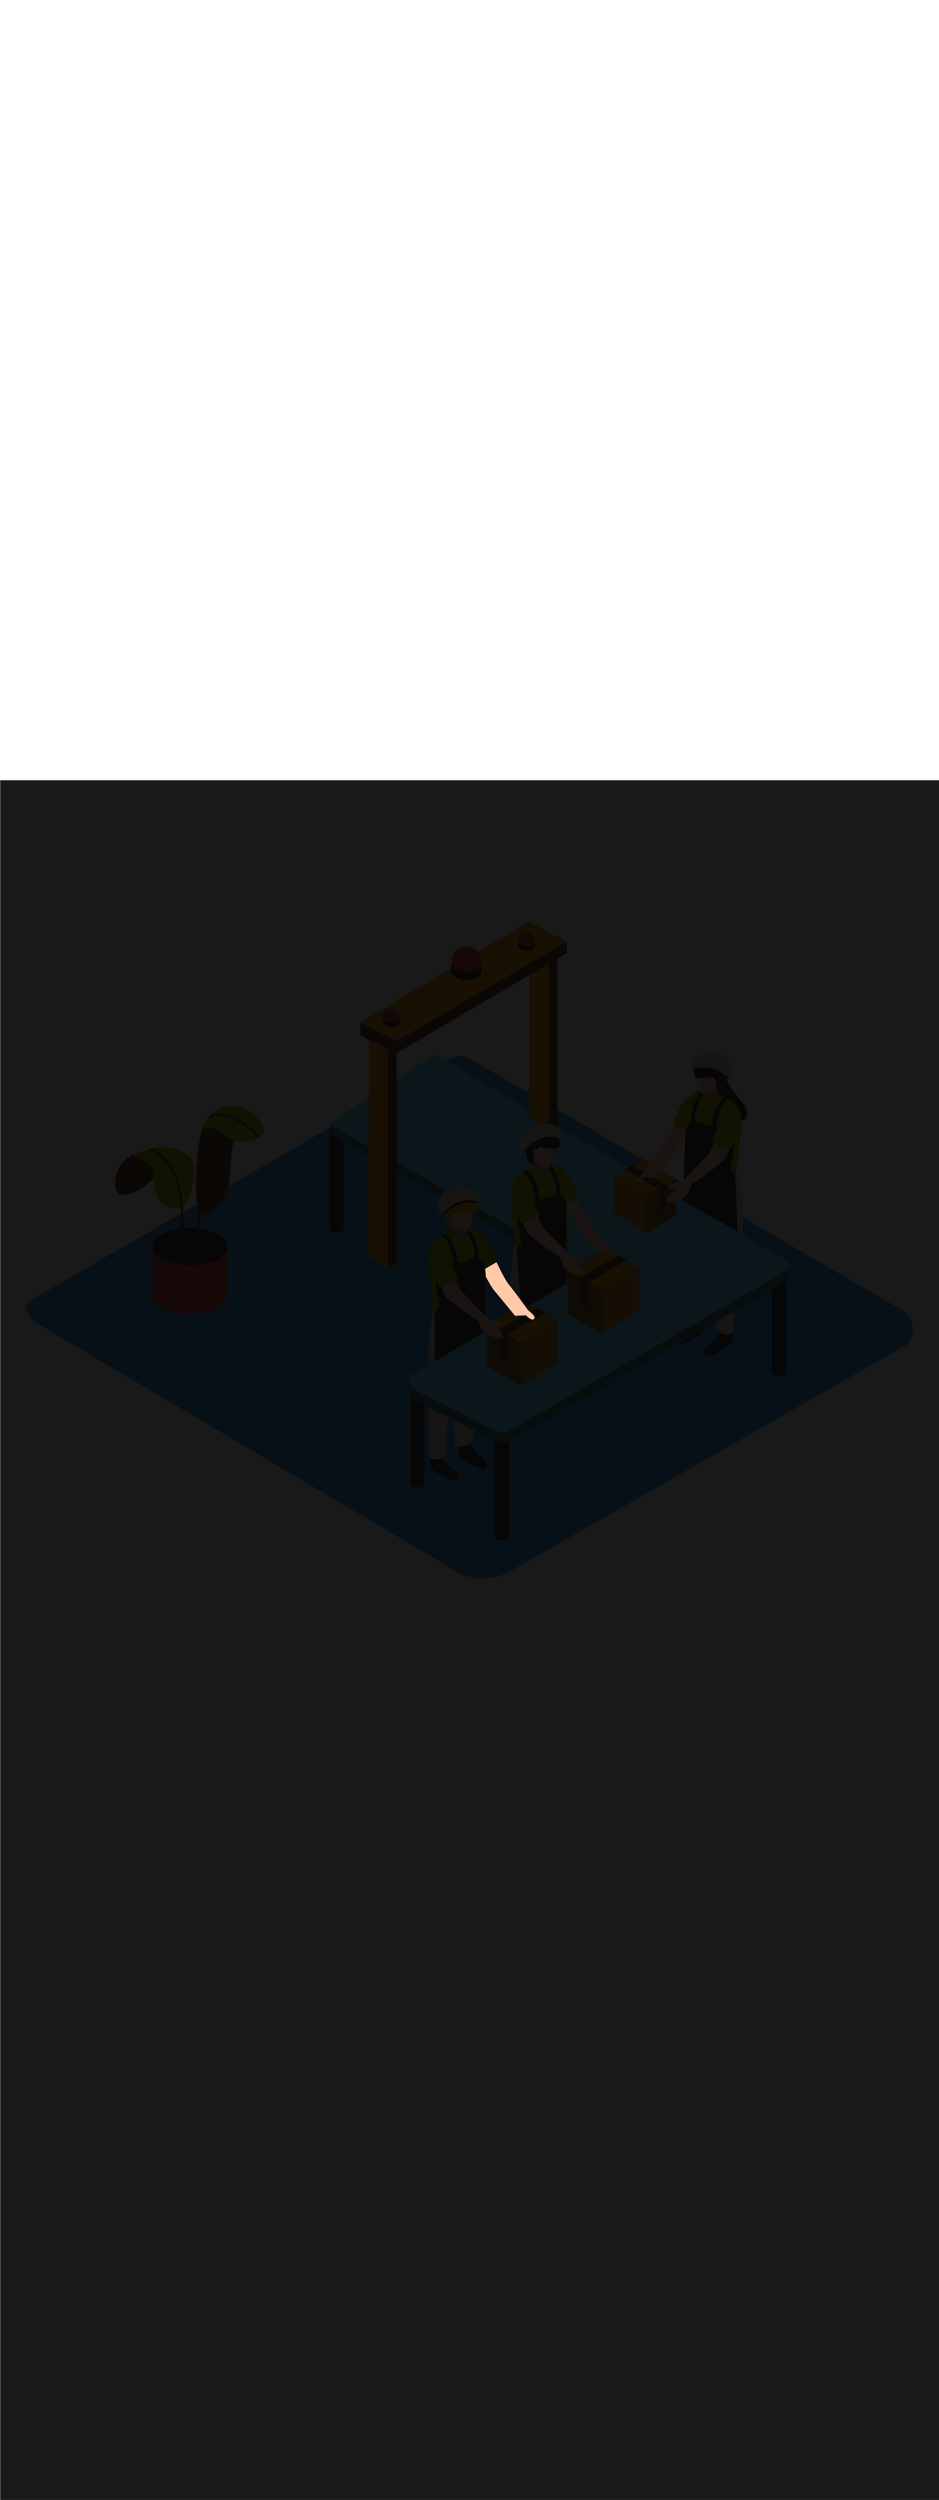 <ns0:svg xmlns:ns0="http://www.w3.org/2000/svg" version="1.1" id="Layer_1" x="0px" y="0px" viewBox="0 0 500 500" style="width: 188px;" xml:space="preserve" data-imageid="factory-worker-58" imageName="Factory Worker" class="illustrations_image"><ns0:defs><ns0:mask id="spotlight-mask"><ns0:rect x="0" y="0" width="100%" height="100%" fill="white" opacity="0.9" /><ns0:style type="text/css" fill="black" /><ns0:style type="text/css" style="" fill="black" /><ns0:path class="st15_factory-worker-58" d="M 258.759 264.265 L 258.759 264.265 L 258.856 264.446 L 258.857 264.446 L 258.955 264.627 L 258.955 264.627 L 259.054 264.808 L 259.054 264.809 L 259.153 264.99 L 259.153 264.991 L 259.252 265.172 L 259.253 265.173 L 259.352 265.355 L 259.353 265.355 L 259.453 265.537 L 259.453 265.537 L 259.553 265.719 L 259.553 265.719 L 259.654 265.9 L 259.654 265.901 L 259.754 266.082 L 259.755 266.082 L 259.855 266.262 L 259.855 266.263 L 259.956 266.442 L 259.956 266.443 L 260.057 266.622 L 260.057 266.623 L 260.157 266.8 L 260.158 266.801 L 260.258 266.978 L 260.258 266.979 L 260.358 267.154 L 260.358 267.155 L 260.458 267.33 L 260.458 267.33 L 260.557 267.504 L 260.558 267.504 L 260.657 267.676 L 260.657 267.677 L 260.756 267.847 L 260.756 267.848 L 260.854 268.016 L 260.855 268.017 L 260.952 268.184 L 260.952 268.185 L 261.049 268.349 L 261.05 268.35 L 261.146 268.513 L 261.146 268.514 L 261.242 268.674 L 261.242 268.675 L 261.337 268.833 L 261.338 268.834 L 261.431 268.99 L 261.432 268.991 L 261.525 269.144 L 261.526 269.145 L 261.618 269.296 L 261.618 269.297 L 261.709 269.445 L 261.71 269.446 L 261.8 269.591 L 261.801 269.593 L 261.89 269.734 L 261.891 269.736 L 261.978 269.874 L 261.98 269.876 L 262.066 270.012 L 262.067 270.014 L 262.152 270.145 L 262.154 270.148 L 262.237 270.276 L 262.239 270.278 L 262.321 270.403 L 262.323 270.405 L 262.404 270.526 L 262.406 270.529 L 262.485 270.646 L 262.487 270.649 L 262.565 270.762 L 262.567 270.765 L 262.643 270.875 L 262.646 270.878 L 262.721 270.983 L 262.723 270.986 L 262.796 271.087 L 262.799 271.091 L 262.87 271.187 L 262.874 271.192 L 262.943 271.283 L 262.947 271.288 L 263.014 271.375 L 263.018 271.38 L 263.084 271.463 L 263.089 271.468 L 263.152 271.546 L 263.158 271.552 L 263.22 271.625 L 263.222 271.627 L 263.222 271.628 L 263.285 271.699 L 263.351 271.776 L 263.421 271.858 L 263.495 271.944 L 263.573 272.036 L 263.655 272.132 L 263.741 272.233 L 263.83 272.339 L 263.923 272.448 L 264.019 272.562 L 264.118 272.68 L 264.22 272.802 L 264.326 272.928 L 264.434 273.058 L 264.546 273.191 L 264.66 273.327 L 264.777 273.467 L 264.896 273.61 L 265.018 273.757 L 265.142 273.906 L 265.269 274.058 L 265.398 274.213 L 265.528 274.37 L 265.661 274.53 L 265.796 274.693 L 265.932 274.857 L 266.07 275.024 L 266.21 275.193 L 266.351 275.364 L 266.494 275.536 L 266.638 275.71 L 266.783 275.886 L 266.929 276.063 L 267.076 276.241 L 267.225 276.421 L 267.374 276.601 L 267.523 276.783 L 267.673 276.965 L 267.824 277.148 L 267.975 277.331 L 268.127 277.515 L 268.279 277.7 L 268.43 277.884 L 268.582 278.069 L 268.734 278.253 L 268.886 278.438 L 269.037 278.622 L 269.188 278.805 L 269.339 278.989 L 269.489 279.171 L 269.638 279.353 L 269.786 279.534 L 269.934 279.714 L 270.081 279.892 L 270.227 280.07 L 270.371 280.246 L 270.514 280.421 L 270.656 280.594 L 270.797 280.765 L 270.936 280.934 L 271.073 281.102 L 271.209 281.267 L 271.342 281.431 L 271.474 281.591 L 271.604 281.75 L 271.732 281.906 L 271.857 282.059 L 271.98 282.209 L 272.101 282.357 L 272.219 282.501 L 272.335 282.642 L 272.448 282.78 L 272.558 282.914 L 272.665 283.045 L 272.769 283.173 L 272.87 283.296 L 272.968 283.416 L 273.062 283.531 L 273.154 283.643 L 273.241 283.75 L 273.325 283.853 L 273.406 283.951 L 273.482 284.045 L 273.555 284.134 L 273.624 284.218 L 273.688 284.297 L 273.749 284.371 L 273.805 284.439 L 273.857 284.503 L 273.904 284.561 L 273.947 284.613 L 273.985 284.66 L 274.018 284.701 L 274.047 284.735 L 274.07 284.764 L 274.089 284.787 L 274.102 284.803 L 274.113 284.816 L 274.144 284.851 L 274.179 284.883 L 274.216 284.911 L 274.256 284.936 L 274.298 284.957 L 274.341 284.974 L 274.386 284.987 L 274.433 284.995 L 274.479 285 L 274.526 284.999 L 274.872 284.981 L 274.929 284.978 L 275.044 284.972 L 275.102 284.969 L 275.563 284.945 L 275.62 284.942 L 276.196 284.911 L 276.254 284.908 L 276.311 284.905 L 277.002 284.869 L 277.06 284.866 L 277.347 284.851 L 277.405 284.848 L 277.693 284.833 L 277.751 284.83 L 278.441 284.793 L 278.499 284.79 L 278.557 284.787 L 279.132 284.757 L 279.19 284.754 L 279.651 284.73 L 279.708 284.727 L 279.823 284.721 L 279.881 284.717 L 280.004 284.711 L 280.009 284.717 L 280.01 284.717 L 280.032 284.739 L 280.033 284.74 L 280.057 284.764 L 280.058 284.764 L 280.083 284.789 L 280.084 284.79 L 280.11 284.815 L 280.111 284.816 L 280.139 284.843 L 280.14 284.843 L 280.168 284.871 L 280.169 284.872 L 280.199 284.901 L 280.2 284.902 L 280.231 284.931 L 280.232 284.932 L 280.265 284.963 L 280.266 284.963 L 280.299 284.995 L 280.3 284.996 L 280.334 285.028 L 280.335 285.029 L 280.371 285.062 L 280.372 285.063 L 280.408 285.096 L 280.409 285.097 L 280.447 285.132 L 280.448 285.133 L 280.486 285.168 L 280.487 285.169 L 280.526 285.204 L 280.527 285.206 L 280.568 285.242 L 280.569 285.243 L 280.61 285.279 L 280.611 285.281 L 280.653 285.318 L 280.654 285.319 L 280.696 285.356 L 280.698 285.358 L 280.741 285.396 L 280.742 285.397 L 280.786 285.435 L 280.788 285.436 L 280.832 285.475 L 280.834 285.476 L 280.879 285.515 L 280.881 285.516 L 280.926 285.556 L 280.928 285.557 L 280.974 285.596 L 280.976 285.598 L 281.023 285.637 L 281.025 285.638 L 281.072 285.678 L 281.074 285.679 L 281.122 285.719 L 281.124 285.72 L 281.173 285.76 L 281.175 285.761 L 281.224 285.801 L 281.226 285.802 L 281.275 285.842 L 281.277 285.843 L 281.327 285.883 L 281.329 285.884 L 281.379 285.924 L 281.381 285.925 L 281.432 285.964 L 281.434 285.966 L 281.485 286.005 L 281.488 286.006 L 281.539 286.045 L 281.541 286.047 L 281.592 286.085 L 281.595 286.087 L 281.647 286.124 L 281.649 286.126 L 281.701 286.164 L 281.704 286.166 L 281.756 286.202 L 281.759 286.205 L 281.811 286.241 L 281.814 286.243 L 281.866 286.279 L 281.869 286.281 L 281.921 286.316 L 281.925 286.319 L 281.977 286.353 L 281.981 286.355 L 282.033 286.389 L 282.037 286.392 L 282.089 286.425 L 282.093 286.427 L 282.145 286.46 L 282.149 286.462 L 282.201 286.494 L 282.206 286.497 L 282.257 286.527 L 282.262 286.53 L 282.314 286.56 L 282.319 286.563 L 282.37 286.592 L 282.376 286.595 L 282.427 286.623 L 282.433 286.626 L 282.484 286.652 L 282.49 286.656 L 282.541 286.681 L 282.547 286.685 L 282.597 286.709 L 282.605 286.713 L 282.655 286.736 L 282.662 286.74 L 282.712 286.762 L 282.72 286.766 L 282.769 286.787 L 282.778 286.79 L 282.826 286.81 L 282.836 286.814 L 282.884 286.832 L 282.894 286.836 L 282.942 286.853 L 282.953 286.857 L 283 286.873 L 283.012 286.876 L 283.058 286.89 L 283.071 286.894 L 283.117 286.907 L 283.131 286.91 L 283.176 286.922 L 283.191 286.925 L 283.235 286.934 L 283.251 286.938 L 283.295 286.946 L 283.312 286.948 L 283.356 286.955 L 283.374 286.957 L 283.416 286.962 L 283.436 286.963 L 283.478 286.966 L 283.499 286.967 L 283.54 286.968 L 283.563 286.968 L 283.603 286.968 L 283.627 286.967 L 283.666 286.964 L 283.691 286.962 L 283.73 286.957 L 283.757 286.953 L 283.794 286.947 L 283.822 286.941 L 283.859 286.932 L 283.888 286.925 L 283.923 286.914 L 283.953 286.904 L 283.987 286.892 L 284.017 286.88 L 284.051 286.865 L 284.08 286.851 L 284.113 286.834 L 284.142 286.817 L 284.174 286.798 L 284.202 286.779 L 284.232 286.758 L 284.259 286.737 L 284.288 286.713 L 284.314 286.691 L 284.342 286.665 L 284.367 286.639 L 284.367 286.639 L 284.393 286.611 L 284.42 286.58 L 284.443 286.55 L 284.467 286.516 L 284.487 286.485 L 284.509 286.449 L 284.526 286.417 L 284.545 286.378 L 284.559 286.346 L 284.574 286.306 L 284.585 286.273 L 284.596 286.233 L 284.605 286.198 L 284.613 286.16 L 284.618 286.124 L 284.623 286.088 L 284.626 286.051 L 284.628 286.016 L 284.629 285.978 L 284.629 285.946 L 284.627 285.907 L 284.625 285.877 L 284.62 285.837 L 284.617 285.81 L 284.61 285.769 L 284.605 285.744 L 284.597 285.702 L 284.591 285.68 L 284.58 285.637 L 284.574 285.616 L 284.561 285.573 L 284.555 285.554 L 284.539 285.51 L 284.533 285.493 L 284.515 285.448 L 284.509 285.433 L 284.489 285.388 L 284.483 285.374 L 284.461 285.327 L 284.455 285.315 L 284.431 285.268 L 284.425 285.256 L 284.4 285.209 L 284.394 285.198 L 284.367 285.15 L 284.361 285.14 L 284.332 285.092 L 284.327 285.083 L 284.296 285.033 L 284.291 285.025 L 284.258 284.976 L 284.253 284.968 L 284.219 284.918 L 284.214 284.911 L 284.179 284.86 L 284.174 284.854 L 284.137 284.803 L 284.133 284.797 L 284.094 284.746 L 284.09 284.74 L 284.05 284.688 L 284.046 284.683 L 284.005 284.631 L 284.001 284.626 L 283.959 284.574 L 283.955 284.57 L 283.911 284.517 L 283.908 284.513 L 283.863 284.46 L 283.86 284.456 L 283.814 284.403 L 283.811 284.399 L 283.764 284.346 L 283.761 284.343 L 283.713 284.29 L 283.71 284.286 L 283.661 284.233 L 283.658 284.23 L 283.608 284.176 L 283.606 284.174 L 283.555 284.12 L 283.553 284.117 L 283.501 284.064 L 283.499 284.061 L 283.447 284.008 L 283.445 284.006 L 283.392 283.952 L 283.39 283.95 L 283.336 283.897 L 283.334 283.894 L 283.28 283.841 L 283.278 283.839 L 283.224 283.786 L 283.222 283.784 L 283.167 283.732 L 283.165 283.73 L 283.11 283.677 L 283.109 283.675 L 283.053 283.623 L 283.051 283.621 L 282.996 283.569 L 282.994 283.568 L 282.938 283.516 L 282.937 283.514 L 282.881 283.463 L 282.879 283.462 L 282.823 283.411 L 282.822 283.409 L 282.766 283.359 L 282.764 283.357 L 282.708 283.307 L 282.707 283.306 L 282.651 283.256 L 282.649 283.255 L 282.594 283.206 L 282.592 283.205 L 282.537 283.156 L 282.535 283.155 L 282.48 283.107 L 282.479 283.106 L 282.424 283.059 L 282.423 283.058 L 282.368 283.011 L 282.367 283.01 L 282.313 282.964 L 282.312 282.963 L 282.258 282.918 L 282.257 282.917 L 282.204 282.872 L 282.203 282.871 L 282.15 282.827 L 282.149 282.826 L 282.097 282.783 L 282.096 282.782 L 282.045 282.74 L 282.044 282.739 L 281.993 282.698 L 281.992 282.697 L 281.943 282.657 L 281.942 282.656 L 281.893 282.616 L 281.892 282.616 L 281.845 282.577 L 281.844 282.576 L 281.797 282.539 L 281.796 282.538 L 281.75 282.501 L 281.749 282.501 L 281.705 282.465 L 281.704 282.464 L 281.66 282.43 L 281.66 282.429 L 281.617 282.396 L 281.617 282.395 L 281.576 282.363 L 281.575 282.363 L 281.535 282.332 L 281.534 282.331 L 281.496 282.301 L 281.495 282.301 L 281.459 282.272 L 281.458 282.271 L 281.423 282.244 L 281.422 282.244 L 281.388 282.217 L 281.387 282.217 L 281.355 282.192 L 281.355 282.192 L 281.324 282.168 L 281.323 282.168 L 281.295 282.146 L 281.294 282.145 L 281.267 282.125 L 281.266 282.125 L 281.241 282.105 L 281.241 282.105 L 281.217 282.087 L 281.217 282.087 L 281.195 282.071 L 281.195 282.071 L 281.175 282.056 L 281.175 282.056 L 281.16 282.045 L 281.146 282.025 L 281.12 281.989 L 281.09 281.948 L 281.056 281.9 L 281.017 281.847 L 280.975 281.788 L 280.928 281.723 L 280.877 281.653 L 280.823 281.577 L 280.764 281.497 L 280.702 281.411 L 280.636 281.32 L 280.567 281.224 L 280.494 281.124 L 280.418 281.019 L 280.339 280.91 L 280.257 280.796 L 280.171 280.678 L 280.082 280.556 L 279.991 280.43 L 279.896 280.3 L 279.799 280.166 L 279.699 280.029 L 279.597 279.888 L 279.492 279.744 L 279.384 279.596 L 279.275 279.445 L 279.163 279.292 L 279.048 279.135 L 278.932 278.976 L 278.814 278.814 L 278.694 278.649 L 278.572 278.482 L 278.448 278.313 L 278.323 278.141 L 278.196 277.968 L 278.067 277.792 L 277.937 277.615 L 277.806 277.436 L 277.674 277.256 L 277.54 277.074 L 277.406 276.891 L 277.27 276.706 L 277.134 276.521 L 276.996 276.334 L 276.858 276.147 L 276.72 275.959 L 276.581 275.771 L 276.441 275.582 L 276.301 275.392 L 276.161 275.203 L 276.02 275.013 L 275.879 274.823 L 275.739 274.634 L 275.598 274.444 L 275.458 274.255 L 275.317 274.067 L 275.177 273.879 L 275.038 273.692 L 274.899 273.506 L 274.76 273.321 L 274.622 273.137 L 274.485 272.954 L 274.349 272.773 L 274.213 272.593 L 274.078 272.414 L 273.945 272.238 L 273.813 272.063 L 273.682 271.89 L 273.552 271.719 L 273.552 271.719 L 273.424 271.551 L 273.423 271.55 L 273.297 271.385 L 273.297 271.384 L 273.172 271.221 L 273.171 271.22 L 273.048 271.06 L 273.048 271.059 L 272.926 270.901 L 272.926 270.9 L 272.806 270.745 L 272.806 270.745 L 272.688 270.592 L 272.687 270.592 L 272.572 270.442 L 272.571 270.442 L 272.458 270.296 L 272.457 270.295 L 272.346 270.152 L 272.345 270.152 L 272.236 270.012 L 272.235 270.012 L 272.128 269.876 L 272.128 269.875 L 272.023 269.743 L 272.023 269.742 L 271.921 269.614 L 271.92 269.613 L 271.821 269.489 L 271.82 269.488 L 271.723 269.367 L 271.722 269.366 L 271.629 269.25 L 271.628 269.249 L 271.537 269.137 L 271.536 269.136 L 271.448 269.028 L 271.446 269.027 L 271.362 268.924 L 271.36 268.922 L 271.278 268.824 L 271.277 268.822 L 271.198 268.729 L 271.197 268.727 L 271.121 268.638 L 271.119 268.636 L 271.047 268.552 L 271.045 268.55 L 270.978 268.472 L 270.914 268.399 L 270.851 268.322 L 270.784 268.238 L 270.715 268.149 L 270.643 268.054 L 270.569 267.953 L 270.494 267.847 L 270.416 267.736 L 270.336 267.62 L 270.254 267.499 L 270.171 267.373 L 270.086 267.243 L 269.999 267.108 L 269.911 266.969 L 269.822 266.826 L 269.731 266.679 L 269.639 266.529 L 269.545 266.374 L 269.451 266.216 L 269.355 266.055 L 269.258 265.891 L 269.161 265.723 L 269.062 265.553 L 268.963 265.38 L 268.863 265.204 L 268.762 265.026 L 268.66 264.845 L 268.558 264.662 L 268.455 264.477 L 268.352 264.289 L 268.248 264.1 L 268.144 263.91 L 268.04 263.717 L 267.935 263.524 L 267.83 263.329 L 267.725 263.132 L 267.62 262.935 L 267.515 262.737 L 267.41 262.538 L 267.304 262.338 L 267.199 262.138 L 267.095 261.938 L 266.99 261.737 L 266.886 261.536 L 266.782 261.335 L 266.679 261.135 L 266.576 260.934 L 266.473 260.734 L 266.371 260.535 L 266.27 260.336 L 266.169 260.138 L 266.07 259.941 L 265.971 259.745 L 265.872 259.551 L 265.775 259.357 L 265.679 259.166 L 265.584 258.975 L 265.49 258.787 L 265.397 258.6 L 265.305 258.416 L 265.214 258.233 L 265.125 258.053 L 265.037 257.875 L 264.951 257.7 L 264.866 257.527 L 264.782 257.357 L 264.7 257.191 L 264.62 257.027 L 264.542 256.866 L 264.465 256.709 L 264.39 256.555 L 264.358 256.491 L 264.354 256.493 L 264.325 256.511 L 264.293 256.531 L 264.259 256.553 L 264.221 256.576 L 264.18 256.601 L 264.137 256.628 L 264.09 256.657 L 264.041 256.687 L 263.989 256.719 L 263.935 256.753 L 263.878 256.788 L 263.819 256.824 L 263.757 256.862 L 263.693 256.902 L 263.626 256.943 L 263.558 256.985 L 263.487 257.028 L 263.414 257.073 L 263.339 257.119 L 263.262 257.166 L 263.182 257.214 L 263.101 257.263 L 263.019 257.313 L 262.934 257.364 L 262.848 257.417 L 262.76 257.47 L 262.67 257.524 L 262.579 257.579 L 262.486 257.634 L 262.392 257.691 L 262.297 257.748 L 262.2 257.806 L 262.102 257.864 L 262.003 257.923 L 261.903 257.983 L 261.802 258.043 L 261.699 258.104 L 261.596 258.165 L 261.492 258.226 L 261.387 258.288 L 261.386 258.288 L 261.281 258.35 L 261.281 258.35 L 261.175 258.413 L 261.174 258.413 L 261.067 258.475 L 261.067 258.475 L 260.96 258.538 L 260.959 258.538 L 260.851 258.601 L 260.851 258.601 L 260.743 258.664 L 260.742 258.664 L 260.633 258.727 L 260.633 258.727 L 260.524 258.79 L 260.523 258.791 L 260.414 258.853 L 260.413 258.854 L 260.304 258.917 L 260.303 258.917 L 260.194 258.98 L 260.193 258.98 L 260.083 259.042 L 260.082 259.043 L 259.973 259.105 L 259.972 259.105 L 259.862 259.168 L 259.861 259.168 L 259.752 259.23 L 259.751 259.23 L 259.641 259.292 L 259.64 259.292 L 259.531 259.353 L 259.53 259.354 L 259.421 259.415 L 259.42 259.415 L 259.311 259.475 L 259.31 259.476 L 259.202 259.536 L 259.201 259.536 L 259.093 259.596 L 259.092 259.596 L 258.984 259.655 L 258.983 259.656 L 258.876 259.714 L 258.875 259.714 L 258.769 259.772 L 258.768 259.773 L 258.662 259.829 L 258.661 259.83 L 258.556 259.886 L 258.555 259.887 L 258.453 259.941 L 258.456 260.099 L 258.464 260.463 L 258.464 260.485 L 258.478 260.667 L 258.478 260.669 L 258.526 261.298 L 258.526 261.299 L 258.571 261.928 L 258.571 261.93 L 258.615 262.557 L 258.615 262.558 L 258.657 263.184 L 258.657 263.186 L 258.697 263.809 L 258.697 263.811 L 258.721 264.195 L 258.759 264.265 Z" id="element_183" fill="black" /><ns0:path class="st15_factory-worker-58" d="M 258.759 264.265 L 258.759 264.265 L 258.856 264.446 L 258.857 264.446 L 258.955 264.627 L 258.955 264.627 L 259.054 264.808 L 259.054 264.809 L 259.153 264.99 L 259.153 264.991 L 259.252 265.172 L 259.253 265.173 L 259.352 265.355 L 259.353 265.355 L 259.453 265.537 L 259.453 265.537 L 259.553 265.719 L 259.553 265.719 L 259.654 265.9 L 259.654 265.901 L 259.754 266.082 L 259.755 266.082 L 259.855 266.262 L 259.855 266.263 L 259.956 266.442 L 259.956 266.443 L 260.057 266.622 L 260.057 266.623 L 260.157 266.8 L 260.158 266.801 L 260.258 266.978 L 260.258 266.979 L 260.358 267.154 L 260.358 267.155 L 260.458 267.33 L 260.458 267.33 L 260.557 267.504 L 260.558 267.504 L 260.657 267.676 L 260.657 267.677 L 260.756 267.847 L 260.756 267.848 L 260.854 268.016 L 260.855 268.017 L 260.952 268.184 L 260.952 268.185 L 261.049 268.349 L 261.05 268.35 L 261.146 268.513 L 261.146 268.514 L 261.242 268.674 L 261.242 268.675 L 261.337 268.833 L 261.338 268.834 L 261.431 268.99 L 261.432 268.991 L 261.525 269.144 L 261.526 269.145 L 261.618 269.296 L 261.618 269.297 L 261.709 269.445 L 261.71 269.446 L 261.8 269.591 L 261.801 269.593 L 261.89 269.734 L 261.891 269.736 L 261.978 269.874 L 261.98 269.876 L 262.066 270.012 L 262.067 270.014 L 262.152 270.145 L 262.154 270.148 L 262.237 270.276 L 262.239 270.278 L 262.321 270.403 L 262.323 270.405 L 262.404 270.526 L 262.406 270.529 L 262.485 270.646 L 262.487 270.649 L 262.565 270.762 L 262.567 270.765 L 262.643 270.875 L 262.646 270.878 L 262.721 270.983 L 262.723 270.986 L 262.796 271.087 L 262.799 271.091 L 262.87 271.187 L 262.874 271.192 L 262.943 271.283 L 262.947 271.288 L 263.014 271.375 L 263.018 271.38 L 263.084 271.463 L 263.089 271.468 L 263.152 271.546 L 263.158 271.552 L 263.22 271.625 L 263.222 271.627 L 263.222 271.628 L 263.285 271.699 L 263.351 271.776 L 263.421 271.858 L 263.495 271.944 L 263.573 272.036 L 263.655 272.132 L 263.741 272.233 L 263.83 272.339 L 263.923 272.448 L 264.019 272.562 L 264.118 272.68 L 264.22 272.802 L 264.326 272.928 L 264.434 273.058 L 264.546 273.191 L 264.66 273.327 L 264.777 273.467 L 264.896 273.61 L 265.018 273.757 L 265.142 273.906 L 265.269 274.058 L 265.398 274.213 L 265.528 274.37 L 265.661 274.53 L 265.796 274.693 L 265.932 274.857 L 266.07 275.024 L 266.21 275.193 L 266.351 275.364 L 266.494 275.536 L 266.638 275.71 L 266.783 275.886 L 266.929 276.063 L 267.076 276.241 L 267.225 276.421 L 267.374 276.601 L 267.523 276.783 L 267.673 276.965 L 267.824 277.148 L 267.975 277.331 L 268.127 277.515 L 268.279 277.7 L 268.43 277.884 L 268.582 278.069 L 268.734 278.253 L 268.886 278.438 L 269.037 278.622 L 269.188 278.805 L 269.339 278.989 L 269.489 279.171 L 269.638 279.353 L 269.786 279.534 L 269.934 279.714 L 270.081 279.892 L 270.227 280.07 L 270.371 280.246 L 270.514 280.421 L 270.656 280.594 L 270.797 280.765 L 270.936 280.934 L 271.073 281.102 L 271.209 281.267 L 271.342 281.431 L 271.474 281.591 L 271.604 281.75 L 271.732 281.906 L 271.857 282.059 L 271.98 282.209 L 272.101 282.357 L 272.219 282.501 L 272.335 282.642 L 272.448 282.78 L 272.558 282.914 L 272.665 283.045 L 272.769 283.173 L 272.87 283.296 L 272.968 283.416 L 273.062 283.531 L 273.154 283.643 L 273.241 283.75 L 273.325 283.853 L 273.406 283.951 L 273.482 284.045 L 273.555 284.134 L 273.624 284.218 L 273.688 284.297 L 273.749 284.371 L 273.805 284.439 L 273.857 284.503 L 273.904 284.561 L 273.947 284.613 L 273.985 284.66 L 274.018 284.701 L 274.047 284.735 L 274.07 284.764 L 274.089 284.787 L 274.102 284.803 L 274.113 284.816 L 274.144 284.851 L 274.179 284.883 L 274.216 284.911 L 274.256 284.936 L 274.298 284.957 L 274.341 284.974 L 274.386 284.987 L 274.433 284.995 L 274.479 285 L 274.526 284.999 L 274.872 284.981 L 274.929 284.978 L 275.044 284.972 L 275.102 284.969 L 275.563 284.945 L 275.62 284.942 L 276.196 284.911 L 276.254 284.908 L 276.311 284.905 L 277.002 284.869 L 277.06 284.866 L 277.347 284.851 L 277.405 284.848 L 277.693 284.833 L 277.751 284.83 L 278.441 284.793 L 278.499 284.79 L 278.557 284.787 L 279.132 284.757 L 279.19 284.754 L 279.651 284.73 L 279.708 284.727 L 279.823 284.721 L 279.881 284.717 L 280.004 284.711 L 280.009 284.717 L 280.01 284.717 L 280.032 284.739 L 280.033 284.74 L 280.057 284.764 L 280.058 284.764 L 280.083 284.789 L 280.084 284.79 L 280.11 284.815 L 280.111 284.816 L 280.139 284.843 L 280.14 284.843 L 280.168 284.871 L 280.169 284.872 L 280.199 284.901 L 280.2 284.902 L 280.231 284.931 L 280.232 284.932 L 280.265 284.963 L 280.266 284.963 L 280.299 284.995 L 280.3 284.996 L 280.334 285.028 L 280.335 285.029 L 280.371 285.062 L 280.372 285.063 L 280.408 285.096 L 280.409 285.097 L 280.447 285.132 L 280.448 285.133 L 280.486 285.168 L 280.487 285.169 L 280.526 285.204 L 280.527 285.206 L 280.568 285.242 L 280.569 285.243 L 280.61 285.279 L 280.611 285.281 L 280.653 285.318 L 280.654 285.319 L 280.696 285.356 L 280.698 285.358 L 280.741 285.396 L 280.742 285.397 L 280.786 285.435 L 280.788 285.436 L 280.832 285.475 L 280.834 285.476 L 280.879 285.515 L 280.881 285.516 L 280.926 285.556 L 280.928 285.557 L 280.974 285.596 L 280.976 285.598 L 281.023 285.637 L 281.025 285.638 L 281.072 285.678 L 281.074 285.679 L 281.122 285.719 L 281.124 285.72 L 281.173 285.76 L 281.175 285.761 L 281.224 285.801 L 281.226 285.802 L 281.275 285.842 L 281.277 285.843 L 281.327 285.883 L 281.329 285.884 L 281.379 285.924 L 281.381 285.925 L 281.432 285.964 L 281.434 285.966 L 281.485 286.005 L 281.488 286.006 L 281.539 286.045 L 281.541 286.047 L 281.592 286.085 L 281.595 286.087 L 281.647 286.124 L 281.649 286.126 L 281.701 286.164 L 281.704 286.166 L 281.756 286.202 L 281.759 286.205 L 281.811 286.241 L 281.814 286.243 L 281.866 286.279 L 281.869 286.281 L 281.921 286.316 L 281.925 286.319 L 281.977 286.353 L 281.981 286.355 L 282.033 286.389 L 282.037 286.392 L 282.089 286.425 L 282.093 286.427 L 282.145 286.46 L 282.149 286.462 L 282.201 286.494 L 282.206 286.497 L 282.257 286.527 L 282.262 286.53 L 282.314 286.56 L 282.319 286.563 L 282.37 286.592 L 282.376 286.595 L 282.427 286.623 L 282.433 286.626 L 282.484 286.652 L 282.49 286.656 L 282.541 286.681 L 282.547 286.685 L 282.597 286.709 L 282.605 286.713 L 282.655 286.736 L 282.662 286.74 L 282.712 286.762 L 282.72 286.766 L 282.769 286.787 L 282.778 286.79 L 282.826 286.81 L 282.836 286.814 L 282.884 286.832 L 282.894 286.836 L 282.942 286.853 L 282.953 286.857 L 283 286.873 L 283.012 286.876 L 283.058 286.89 L 283.071 286.894 L 283.117 286.907 L 283.131 286.91 L 283.176 286.922 L 283.191 286.925 L 283.235 286.934 L 283.251 286.938 L 283.295 286.946 L 283.312 286.948 L 283.356 286.955 L 283.374 286.957 L 283.416 286.962 L 283.436 286.963 L 283.478 286.966 L 283.499 286.967 L 283.54 286.968 L 283.563 286.968 L 283.603 286.968 L 283.627 286.967 L 283.666 286.964 L 283.691 286.962 L 283.73 286.957 L 283.757 286.953 L 283.794 286.947 L 283.822 286.941 L 283.859 286.932 L 283.888 286.925 L 283.923 286.914 L 283.953 286.904 L 283.987 286.892 L 284.017 286.88 L 284.051 286.865 L 284.08 286.851 L 284.113 286.834 L 284.142 286.817 L 284.174 286.798 L 284.202 286.779 L 284.232 286.758 L 284.259 286.737 L 284.288 286.713 L 284.314 286.691 L 284.342 286.665 L 284.367 286.639 L 284.367 286.639 L 284.393 286.611 L 284.42 286.58 L 284.443 286.55 L 284.467 286.516 L 284.487 286.485 L 284.509 286.449 L 284.526 286.417 L 284.545 286.378 L 284.559 286.346 L 284.574 286.306 L 284.585 286.273 L 284.596 286.233 L 284.605 286.198 L 284.613 286.16 L 284.618 286.124 L 284.623 286.088 L 284.626 286.051 L 284.628 286.016 L 284.629 285.978 L 284.629 285.946 L 284.627 285.907 L 284.625 285.877 L 284.62 285.837 L 284.617 285.81 L 284.61 285.769 L 284.605 285.744 L 284.597 285.702 L 284.591 285.68 L 284.58 285.637 L 284.574 285.616 L 284.561 285.573 L 284.555 285.554 L 284.539 285.51 L 284.533 285.493 L 284.515 285.448 L 284.509 285.433 L 284.489 285.388 L 284.483 285.374 L 284.461 285.327 L 284.455 285.315 L 284.431 285.268 L 284.425 285.256 L 284.4 285.209 L 284.394 285.198 L 284.367 285.15 L 284.361 285.14 L 284.332 285.092 L 284.327 285.083 L 284.296 285.033 L 284.291 285.025 L 284.258 284.976 L 284.253 284.968 L 284.219 284.918 L 284.214 284.911 L 284.179 284.86 L 284.174 284.854 L 284.137 284.803 L 284.133 284.797 L 284.094 284.746 L 284.09 284.74 L 284.05 284.688 L 284.046 284.683 L 284.005 284.631 L 284.001 284.626 L 283.959 284.574 L 283.955 284.57 L 283.911 284.517 L 283.908 284.513 L 283.863 284.46 L 283.86 284.456 L 283.814 284.403 L 283.811 284.399 L 283.764 284.346 L 283.761 284.343 L 283.713 284.29 L 283.71 284.286 L 283.661 284.233 L 283.658 284.23 L 283.608 284.176 L 283.606 284.174 L 283.555 284.12 L 283.553 284.117 L 283.501 284.064 L 283.499 284.061 L 283.447 284.008 L 283.445 284.006 L 283.392 283.952 L 283.39 283.95 L 283.336 283.897 L 283.334 283.894 L 283.28 283.841 L 283.278 283.839 L 283.224 283.786 L 283.222 283.784 L 283.167 283.732 L 283.165 283.73 L 283.11 283.677 L 283.109 283.675 L 283.053 283.623 L 283.051 283.621 L 282.996 283.569 L 282.994 283.568 L 282.938 283.516 L 282.937 283.514 L 282.881 283.463 L 282.879 283.462 L 282.823 283.411 L 282.822 283.409 L 282.766 283.359 L 282.764 283.357 L 282.708 283.307 L 282.707 283.306 L 282.651 283.256 L 282.649 283.255 L 282.594 283.206 L 282.592 283.205 L 282.537 283.156 L 282.535 283.155 L 282.48 283.107 L 282.479 283.106 L 282.424 283.059 L 282.423 283.058 L 282.368 283.011 L 282.367 283.01 L 282.313 282.964 L 282.312 282.963 L 282.258 282.918 L 282.257 282.917 L 282.204 282.872 L 282.203 282.871 L 282.15 282.827 L 282.149 282.826 L 282.097 282.783 L 282.096 282.782 L 282.045 282.74 L 282.044 282.739 L 281.993 282.698 L 281.992 282.697 L 281.943 282.657 L 281.942 282.656 L 281.893 282.616 L 281.892 282.616 L 281.845 282.577 L 281.844 282.576 L 281.797 282.539 L 281.796 282.538 L 281.75 282.501 L 281.749 282.501 L 281.705 282.465 L 281.704 282.464 L 281.66 282.43 L 281.66 282.429 L 281.617 282.396 L 281.617 282.395 L 281.576 282.363 L 281.575 282.363 L 281.535 282.332 L 281.534 282.331 L 281.496 282.301 L 281.495 282.301 L 281.459 282.272 L 281.458 282.271 L 281.423 282.244 L 281.422 282.244 L 281.388 282.217 L 281.387 282.217 L 281.355 282.192 L 281.355 282.192 L 281.324 282.168 L 281.323 282.168 L 281.295 282.146 L 281.294 282.145 L 281.267 282.125 L 281.266 282.125 L 281.241 282.105 L 281.241 282.105 L 281.217 282.087 L 281.217 282.087 L 281.195 282.071 L 281.195 282.071 L 281.175 282.056 L 281.175 282.056 L 281.16 282.045 L 281.146 282.025 L 281.12 281.989 L 281.09 281.948 L 281.056 281.9 L 281.017 281.847 L 280.975 281.788 L 280.928 281.723 L 280.877 281.653 L 280.823 281.577 L 280.764 281.497 L 280.702 281.411 L 280.636 281.32 L 280.567 281.224 L 280.494 281.124 L 280.418 281.019 L 280.339 280.91 L 280.257 280.796 L 280.171 280.678 L 280.082 280.556 L 279.991 280.43 L 279.896 280.3 L 279.799 280.166 L 279.699 280.029 L 279.597 279.888 L 279.492 279.744 L 279.384 279.596 L 279.275 279.445 L 279.163 279.292 L 279.048 279.135 L 278.932 278.976 L 278.814 278.814 L 278.694 278.649 L 278.572 278.482 L 278.448 278.313 L 278.323 278.141 L 278.196 277.968 L 278.067 277.792 L 277.937 277.615 L 277.806 277.436 L 277.674 277.256 L 277.54 277.074 L 277.406 276.891 L 277.27 276.706 L 277.134 276.521 L 276.996 276.334 L 276.858 276.147 L 276.72 275.959 L 276.581 275.771 L 276.441 275.582 L 276.301 275.392 L 276.161 275.203 L 276.02 275.013 L 275.879 274.823 L 275.739 274.634 L 275.598 274.444 L 275.458 274.255 L 275.317 274.067 L 275.177 273.879 L 275.038 273.692 L 274.899 273.506 L 274.76 273.321 L 274.622 273.137 L 274.485 272.954 L 274.349 272.773 L 274.213 272.593 L 274.078 272.414 L 273.945 272.238 L 273.813 272.063 L 273.682 271.89 L 273.552 271.719 L 273.552 271.719 L 273.424 271.551 L 273.423 271.55 L 273.297 271.385 L 273.297 271.384 L 273.172 271.221 L 273.171 271.22 L 273.048 271.06 L 273.048 271.059 L 272.926 270.901 L 272.926 270.9 L 272.806 270.745 L 272.806 270.745 L 272.688 270.592 L 272.687 270.592 L 272.572 270.442 L 272.571 270.442 L 272.458 270.296 L 272.457 270.295 L 272.346 270.152 L 272.345 270.152 L 272.236 270.012 L 272.235 270.012 L 272.128 269.876 L 272.128 269.875 L 272.023 269.743 L 272.023 269.742 L 271.921 269.614 L 271.92 269.613 L 271.821 269.489 L 271.82 269.488 L 271.723 269.367 L 271.722 269.366 L 271.629 269.25 L 271.628 269.249 L 271.537 269.137 L 271.536 269.136 L 271.448 269.028 L 271.446 269.027 L 271.362 268.924 L 271.36 268.922 L 271.278 268.824 L 271.277 268.822 L 271.198 268.729 L 271.197 268.727 L 271.121 268.638 L 271.119 268.636 L 271.047 268.552 L 271.045 268.55 L 270.978 268.472 L 270.914 268.399 L 270.851 268.322 L 270.784 268.238 L 270.715 268.149 L 270.643 268.054 L 270.569 267.953 L 270.494 267.847 L 270.416 267.736 L 270.336 267.62 L 270.254 267.499 L 270.171 267.373 L 270.086 267.243 L 269.999 267.108 L 269.911 266.969 L 269.822 266.826 L 269.731 266.679 L 269.639 266.529 L 269.545 266.374 L 269.451 266.216 L 269.355 266.055 L 269.258 265.891 L 269.161 265.723 L 269.062 265.553 L 268.963 265.38 L 268.863 265.204 L 268.762 265.026 L 268.66 264.845 L 268.558 264.662 L 268.455 264.477 L 268.352 264.289 L 268.248 264.1 L 268.144 263.91 L 268.04 263.717 L 267.935 263.524 L 267.83 263.329 L 267.725 263.132 L 267.62 262.935 L 267.515 262.737 L 267.41 262.538 L 267.304 262.338 L 267.199 262.138 L 267.095 261.938 L 266.99 261.737 L 266.886 261.536 L 266.782 261.335 L 266.679 261.135 L 266.576 260.934 L 266.473 260.734 L 266.371 260.535 L 266.27 260.336 L 266.169 260.138 L 266.07 259.941 L 265.971 259.745 L 265.872 259.551 L 265.775 259.357 L 265.679 259.166 L 265.584 258.975 L 265.49 258.787 L 265.397 258.6 L 265.305 258.416 L 265.214 258.233 L 265.125 258.053 L 265.037 257.875 L 264.951 257.7 L 264.866 257.527 L 264.782 257.357 L 264.7 257.191 L 264.62 257.027 L 264.542 256.866 L 264.465 256.709 L 264.39 256.555 L 264.358 256.491 L 264.354 256.493 L 264.325 256.511 L 264.293 256.531 L 264.259 256.553 L 264.221 256.576 L 264.18 256.601 L 264.137 256.628 L 264.09 256.657 L 264.041 256.687 L 263.989 256.719 L 263.935 256.753 L 263.878 256.788 L 263.819 256.824 L 263.757 256.862 L 263.693 256.902 L 263.626 256.943 L 263.558 256.985 L 263.487 257.028 L 263.414 257.073 L 263.339 257.119 L 263.262 257.166 L 263.182 257.214 L 263.101 257.263 L 263.019 257.313 L 262.934 257.364 L 262.848 257.417 L 262.76 257.47 L 262.67 257.524 L 262.579 257.579 L 262.486 257.634 L 262.392 257.691 L 262.297 257.748 L 262.2 257.806 L 262.102 257.864 L 262.003 257.923 L 261.903 257.983 L 261.802 258.043 L 261.699 258.104 L 261.596 258.165 L 261.492 258.226 L 261.387 258.288 L 261.386 258.288 L 261.281 258.35 L 261.281 258.35 L 261.175 258.413 L 261.174 258.413 L 261.067 258.475 L 261.067 258.475 L 260.96 258.538 L 260.959 258.538 L 260.851 258.601 L 260.851 258.601 L 260.743 258.664 L 260.742 258.664 L 260.633 258.727 L 260.633 258.727 L 260.524 258.79 L 260.523 258.791 L 260.414 258.853 L 260.413 258.854 L 260.304 258.917 L 260.303 258.917 L 260.194 258.98 L 260.193 258.98 L 260.083 259.042 L 260.082 259.043 L 259.973 259.105 L 259.972 259.105 L 259.862 259.168 L 259.861 259.168 L 259.752 259.23 L 259.751 259.23 L 259.641 259.292 L 259.64 259.292 L 259.531 259.353 L 259.53 259.354 L 259.421 259.415 L 259.42 259.415 L 259.311 259.475 L 259.31 259.476 L 259.202 259.536 L 259.201 259.536 L 259.093 259.596 L 259.092 259.596 L 258.984 259.655 L 258.983 259.656 L 258.876 259.714 L 258.875 259.714 L 258.769 259.772 L 258.768 259.773 L 258.662 259.829 L 258.661 259.83 L 258.556 259.886 L 258.555 259.887 L 258.453 259.941 L 258.456 260.099 L 258.464 260.463 L 258.464 260.485 L 258.478 260.667 L 258.478 260.669 L 258.526 261.298 L 258.526 261.299 L 258.571 261.928 L 258.571 261.93 L 258.615 262.557 L 258.615 262.558 L 258.657 263.184 L 258.657 263.186 L 258.697 263.809 L 258.697 263.811 L 258.721 264.195 L 258.759 264.265 Z" id="element_183" style="" fill="black" /></ns0:mask></ns0:defs><ns0:style type="text/css">
	.st0_factory-worker-58{fill:#4AA4E8;}
	.st1_factory-worker-58{fill:#473E39;}
	.st2_factory-worker-58{fill:#E0D6CD;}
	.st3_factory-worker-58{opacity:0.63;fill:url(#SVGID_1_);enable-background:new    ;}
	.st4_factory-worker-58{fill:#68E1FD;}
	.st5_factory-worker-58{opacity:0.61;fill:#3A3935;enable-background:new    ;}
	.st6_factory-worker-58{fill:#EDA421;}
	.st7_factory-worker-58{fill:#754C24;}
	.st8_factory-worker-58{fill:#E05342;}
	.st9_factory-worker-58{fill:#3A3935;}
	.st10_factory-worker-58{opacity:0.63;fill:url(#SVGID_00000002357216511214276740000009219274794042331277_);enable-background:new    ;}
	.st11_factory-worker-58{opacity:0.5;fill:#3A3935;enable-background:new    ;}
	.st12_factory-worker-58{opacity:0.2;fill:#3A3935;enable-background:new    ;}
	.st13_factory-worker-58{opacity:0.63;fill:url(#SVGID_00000062879558210823061030000003876816625058579846_);enable-background:new    ;}
	.st14_factory-worker-58{opacity:0.63;fill:url(#SVGID_00000107563316759563581290000009093506711244094644_);enable-background:new    ;}
	.st15_factory-worker-58{fill:#FFC8A9;}
	.st16_factory-worker-58{fill:#A2C609;}
	.st17_factory-worker-58{opacity:0.3;fill:#3A3935;enable-background:new    ;}
	.st18_factory-worker-58{opacity:0.63;fill:url(#SVGID_00000084514778806881865860000017573732512895611789_);enable-background:new    ;}
</ns0:style>
<ns0:path id="field_factory-worker-58" class="st0_factory-worker-58" d="M243,421L23.1,291c-7-3.9-13-10.4-6.2-14.6l220.7-127.2c3.3-2.1,8.3-3.4,11.7-1.4l230.8,134&#10;&#09;c7,4.1,8.3,15.4,1.2,19.5L272,420.7C263.1,426,252,426.1,243,421z" />
<ns0:g id="factory-workers_factory-worker-58">
	<ns0:path class="st1_factory-worker-58" d="M367.8,275.6c0,0,1.1,11,0.5,12.2c-1.4,2.3-3.2,4.3-5.3,5.9c-2.1,1.7-4.9,4.5-1.9,6s12-5.5,12.9-5.9&#10;&#09;&#09;s1-12.4,1-12.4" />
	<ns0:path class="st1_factory-worker-58" d="M383,282c0,0,1.1,11,0.5,12.2c-1.5,2.2-3.3,4.3-5.4,5.9c-2.1,1.7-4.9,4.5-1.9,6s12-5.5,12.9-5.9s1-12.4,1-12.4&#10;&#09;&#09;" />
	<ns0:path class="st2_factory-worker-58" d="M390.9,234.7c0.2,5,0.2,10.1-0.1,15.4c0,0.4,0.1,0.8,0.4,1.1c-0.3,17.3-0.6,42.1-0.6,42.5c0,0.6-5.4,3.7-9.1-2&#10;&#09;&#09;l-4.4-41.5l-0.4,38.2c0,0-6,3.5-9.6-2.8l-2.7-57.9L390.9,234.7z" />
	<ns0:path class="st1_factory-worker-58" d="M371.8,267.1c0,0,1.1,11,0.5,12.2c-1.5,2.3-3.3,4.3-5.3,6c-2.1,1.7-4.9,4.5-1.9,6s12-5.5,12.9-5.9&#10;&#09;&#09;s1-12.4,1-12.4" />
	<ns0:path class="st2_factory-worker-58" d="M380.7,278l2.5-46.6l1.8,43.8c2.2-1.5,4.4-2.9,6.5-4.5c1.1-5.9,2.3-11.8,3.4-17.7c0.3-9.4,1.1-18.9,0.2-28.3&#10;&#09;&#09;l-26.9-5.4l2.7,57.9c2,1.5,4.3,2.5,6.8,2.8C378.7,279.3,379.7,278.7,380.7,278z" />
	<ns0:path class="st1_factory-worker-58" d="M295.1,305.9c0,0-1.1,11-0.5,12.2c1.5,2.2,3.3,4.2,5.3,5.9c2.1,1.7,4.9,4.5,1.9,6s-12-5.5-12.9-5.9&#10;&#09;&#09;s-1-12.3-1-12.3" />
	<ns0:path class="st1_factory-worker-58" d="M280,312.2c0,0-1.1,11-0.5,12.2c1.5,2.3,3.3,4.3,5.3,6c2.1,1.7,4.9,4.5,1.9,6s-12-5.5-12.9-5.9s-1-12.3-1-12.3&#10;&#09;&#09;" />
	<ns0:path class="st2_factory-worker-58" d="M271.7,267.6c-0.2,5,0.2,7.5,0.5,12.8c0,0.4-0.1,0.8-0.4,1.1c0.3,17.3,0.6,42.1,0.6,42.5c0,0.6,5.4,3.7,9.1-2&#10;&#09;&#09;l2.2-51.8l2.6,48.5c3.5,0.4,6.9-0.7,9.7-2.8l2.7-57.9L271.7,267.6z" />
	
		<ns0:linearGradient id="SVGID_1_-factory-worker-58" gradientUnits="userSpaceOnUse" x1="227.899" y1="97.151" x2="407.789" y2="216.521" gradientTransform="matrix(1 0 0 -1 0 502)">
		<ns0:stop offset="0" style="stop-color:#4AA4E8;stop-opacity:0" />
		<ns0:stop offset="0.99" style="stop-color:#754C24" />
	</ns0:linearGradient>
	<ns0:polyline class="st3_factory-worker-58" points="219.4,375.8 268.5,404.5 417.4,313.8 368.6,286.5 &#09;" />
	<ns0:path class="st1_factory-worker-58" d="M251.2,341.9c0,0-1.1,11-0.5,12.2c1.5,2.2,3.3,4.3,5.3,5.9c2.1,1.7,4.9,4.5,1.9,6.1s-12-5.5-12.9-5.9&#10;&#09;&#09;s-0.9-12.3-0.9-12.3" />
	<ns0:path class="st1_factory-worker-58" d="M236,348.3c0,0-1.1,11-0.5,12.2c1.5,2.3,3.3,4.3,5.3,6c2.1,1.7,4.9,4.5,1.9,6s-12-5.5-12.9-5.9s-1-12.3-1-12.3&#10;&#09;&#09;" />
	<ns0:path class="st2_factory-worker-58" d="M228.2,301c-0.2,5-0.2,10.1,0.1,15.4c0,0.4-0.1,0.8-0.4,1.1c0.3,17.3,0.6,42.1,0.6,42.5c0,0.6,5.4,3.7,9.1-2&#10;&#09;&#09;l2.2-51.8l2.6,48.5c3.5,0.4,6.9-0.7,9.7-2.8l2.7-57.9L228.2,301z" />
	<ns0:path class="st1_factory-worker-58" d="M177.9,184.2h2.9c1.3,0,2.3,1,2.3,2.3v51.7c0,1.3-1,2.3-2.3,2.3h-2.9c-1.3,0-2.3-1-2.3-2.3v-51.7&#10;&#09;&#09;C175.6,185.2,176.6,184.2,177.9,184.2z" />
	<ns0:path class="st1_factory-worker-58" d="M220.8,320.1h2.9c1.3,0,2.3,1,2.3,2.3v51.7c0,1.3-1,2.3-2.3,2.3h-2.9c-1.3,0-2.3-1-2.3-2.3v-51.7&#10;&#09;&#09;C218.4,321.2,219.5,320.1,220.8,320.1z" />
	<ns0:path class="st1_factory-worker-58" d="M265.8,344.9h2.9c1.3,0,2.3,1,2.3,2.3v54.9c0,1.3-1,2.3-2.3,2.3h-2.9c-1.3,0-2.3-1-2.3-2.3v-54.9&#10;&#09;&#09;C263.5,346,264.5,344.9,265.8,344.9z" />
	<ns0:path class="st1_factory-worker-58" d="M413.3,257.3h2.9c1.3,0,2.3,1,2.3,2.3v54.9c0,1.3-1,2.3-2.3,2.3h-2.9c-1.3,0-2.3-1-2.3-2.3v-54.9&#10;&#09;&#09;C411,258.3,412,257.3,413.3,257.3z" />
	<ns0:polygon class="st4_factory-worker-58 targetColor" points="420,258.2 420,263.6 417.4,265.6 416.4,259.5 &#09;" style="fill: rgb(104, 225, 253);" />
	<ns0:polygon class="st5_factory-worker-58" points="420,258.2 420,263.6 417.4,265.6 416.4,259.5 &#09;" />
	<ns0:path class="st4_factory-worker-58 targetColor" d="M418.2,260.5L227.1,148.7c-16.9,11.5-34.1,22.7-51.2,33.9v6.4l132.4,74.4c1.7,0.9,2.3,3.1,1.3,4.8&#10;&#09;&#09;c-0.3,0.5-0.7,1-1.3,1.3l-87.6,51.4l-2.6-1.5v5.8c0,0.2,0,0.3,0,0.5v0.8h0.1c0.3,1.5,1.3,2.7,2.6,3.4l43.4,22.1&#10;&#09;&#09;c2.2,1.1,4.8,1,6.9-0.2l147.1-84.9c1.7-1,2.3-3.1,1.3-4.8C419.2,261.3,418.8,260.8,418.2,260.5z" style="fill: rgb(104, 225, 253);" />
	<ns0:path class="st5_factory-worker-58" d="M418.2,260.5L227.1,148.7c-16.9,11.5-34.1,22.7-51.2,33.9v6.4l132.4,74.4c1.7,0.9,2.3,3.1,1.3,4.8&#10;&#09;&#09;c-0.3,0.5-0.7,1-1.3,1.3l-87.6,51.4l-2.6-1.5v5.8c0,0.2,0,0.3,0,0.5v0.8h0.1c0.3,1.5,1.3,2.7,2.6,3.4l43.4,22.1&#10;&#09;&#09;c2.2,1.1,4.8,1,6.9-0.2l147.1-84.9c1.7-1,2.3-3.1,1.3-4.8C419.2,261.3,418.8,260.8,418.2,260.5z" />
	<ns0:path class="st4_factory-worker-58 targetColor" d="M418.2,255.2l-184.6-108c-1.4-0.8-3.1-0.8-4.5,0.1c-17.6,12-35.4,23.7-53.2,35.3v1L308.3,258&#10;&#09;&#09;c1.7,0.9,2.3,3.1,1.3,4.8c-0.3,0.5-0.7,1-1.3,1.3l-87.8,51.5c-2.4,1.4-3.2,4.4-1.8,6.8c0.5,0.8,1.2,1.5,2.1,2l43.4,22.1&#10;&#09;&#09;c2.2,1.1,4.8,1,6.9-0.2l147.1-84.9c1.7-1,2.3-3.1,1.3-4.8C419.2,256,418.8,255.5,418.2,255.2z" style="fill: rgb(104, 225, 253);" />
	<ns0:path class="st6_factory-worker-58" d="M296.8,188.1V93.5L282,97.9l-0.3,81.6C286.7,182.5,291.8,185.1,296.8,188.1z" />
	<ns0:path class="st7_factory-worker-58" d="M296.8,188.1V93.5l-4.5,1.3v90.7C293.8,186.3,295.3,187.2,296.8,188.1z" />
	<ns0:polygon class="st6_factory-worker-58" points="191.9,129.1 211.2,138.9 301.5,85.9 281.7,75.3 &#09;" />
	<ns0:polygon class="st7_factory-worker-58" points="211.2,145.3 301.8,92.1 301.8,85.9 211.2,138.9 &#09;" />
	<ns0:polygon class="st6_factory-worker-58" points="196.5,134.7 196.1,253.9 206.7,259.7 211.2,257 211.2,138.9 &#09;" />
	<ns0:polygon class="st7_factory-worker-58" points="206.7,259.7 206.7,138.9 211.2,141.3 211.2,257 &#09;" />
	<ns0:circle class="st8_factory-worker-58" cx="208.3" cy="125.9" r="4.4" />
	<ns0:path class="st9_factory-worker-58" d="M204,126.7c0,0,0.4,2.3,4.4,2.4c4.2,0.1,4.3-2,4.3-2c0.3,0.7,0.3,1.4,0.2,2.1c-0.3,1.1-1.5,2.3-4.4,2.3&#10;&#09;&#09;c-1.7,0.1-3.3-0.7-4.4-2C203.6,128.6,203.6,127.6,204,126.7z" />
	<ns0:circle class="st8_factory-worker-58" cx="248.4" cy="96.4" r="8" />
	<ns0:path class="st9_factory-worker-58" d="M240.5,97.9c0,0.1,0.7,4.1,7.9,4.3c7.5,0.2,7.7-3.6,7.7-3.6c0.5,1.2,0.6,2.5,0.3,3.8c-0.5,1.9-2.7,4.1-8,4.1&#10;&#09;&#09;c-3.1,0.1-6-1.2-7.9-3.7C239.2,100.8,240.5,97.9,240.5,97.9z" />
	<ns0:polygon class="st7_factory-worker-58" points="191.9,129.1 191.9,135.9 211.2,145.3 211.2,138.9 &#09;" />
	<ns0:circle class="st8_factory-worker-58" cx="280.5" cy="85.3" r="4.4" />
	<ns0:path class="st9_factory-worker-58" d="M276.1,86.1c0,0,0.4,2.3,4.4,2.4c4.2,0.1,4.3-2,4.3-2c0.3,0.7,0.3,1.4,0.2,2.1c-0.3,1.1-1.5,2.3-4.4,2.3&#10;&#09;&#09;c-1.7,0.1-3.3-0.7-4.4-2C275.7,88,275.7,87,276.1,86.1z" />
	
		<ns0:linearGradient id="SVGID_00000124131632111508491960000006013261234445777280_-factory-worker-58" gradientUnits="userSpaceOnUse" x1="365.742" y1="249.598" x2="350.792" y2="271.348" gradientTransform="matrix(1 0 0 -1 0 502)">
		<ns0:stop offset="0" style="stop-color:#4AA4E8;stop-opacity:0" />
		<ns0:stop offset="0.99" style="stop-color:#754C24" />
	</ns0:linearGradient>
	<ns0:path style="opacity:0.63;fill:url(#SVGID_00000124131632111508491960000006013261234445777280_);enable-background:new    ;" d="&#10;&#09;&#09;M356.6,227l-18.1,10.6l15.7,9.2l18.1-9.7C367.1,233.6,361.9,230.3,356.6,227z" />
	<ns0:polyline class="st6_factory-worker-58" points="359.8,212.2 359.8,231.9 344.4,240.7 327.1,230.4 327.1,210.8 &#09;" />
	<ns0:polyline class="st11_factory-worker-58" points="359.8,212.2 359.8,231.9 344.4,240.7 327.1,230.4 327.1,210.8 &#09;" />
	<ns0:polygon class="st6_factory-worker-58" points="359.8,212.2 342,202.1 327.1,210.8 344.4,221 &#09;" />
	<ns0:polygon class="st6_factory-worker-58" points="344.4,221 344.4,240.7 327.1,230.4 327.1,210.8 &#09;" />
	<ns0:polygon class="st12_factory-worker-58" points="344.4,221 344.4,240.7 327.1,230.4 327.1,210.8 &#09;" />
	<ns0:polygon class="st7_factory-worker-58" points="354.2,215.1 336.4,205 332.7,207.2 350.3,217.3 350.3,229.4 354.2,227.4 &#09;" />
	
		<ns0:linearGradient id="SVGID_00000163752388722065511110000010695988412360062125_-factory-worker-58" gradientUnits="userSpaceOnUse" x1="301.172" y1="167.238" x2="283.282" y2="193.279" gradientTransform="matrix(1 0 0 -1 0 502)">
		<ns0:stop offset="0" style="stop-color:#4AA4E8;stop-opacity:0" />
		<ns0:stop offset="0.99" style="stop-color:#754C24" />
	</ns0:linearGradient>
	<ns0:path style="opacity:0.63;fill:url(#SVGID_00000163752388722065511110000010695988412360062125_);enable-background:new    ;" d="&#10;&#09;&#09;M290.2,304.3L268.5,317l18.8,11l21.7-11.6C302.7,312.3,296.5,308.3,290.2,304.3z" />
	<ns0:polyline class="st6_factory-worker-58" points="259.4,289 259.4,311.8 277.2,322 297.2,310.1 297.2,287.3 &#09;" />
	<ns0:polyline class="st11_factory-worker-58" points="259.4,289 259.4,311.8 277.2,322 297.2,310.1 297.2,287.3 &#09;" />
	<ns0:polygon class="st6_factory-worker-58" points="259.4,289 280,277.3 297.2,287.3 277.2,299.2 &#09;" />
	<ns0:polygon class="st6_factory-worker-58" points="277.2,299.2 277.2,322 297.2,310.1 297.2,287.3 &#09;" />
	<ns0:polygon class="st12_factory-worker-58" points="277.2,299.2 277.2,322 297.2,310.1 297.2,287.3 &#09;" />
	<ns0:polygon class="st7_factory-worker-58" points="265.8,292.4 286.4,280.7 290.8,283.2 270.3,294.9 270.3,308.9 265.8,306.5 &#09;" />
	
		<ns0:linearGradient id="SVGID_00000065755235189220674860000009540863709748096169_-factory-worker-58" gradientUnits="userSpaceOnUse" x1="344.073" y1="194.965" x2="326.183" y2="220.995" gradientTransform="matrix(1 0 0 -1 0 502)">
		<ns0:stop offset="0" style="stop-color:#4AA4E8;stop-opacity:0" />
		<ns0:stop offset="0.99" style="stop-color:#754C24" />
	</ns0:linearGradient>
	<ns0:path style="opacity:0.63;fill:url(#SVGID_00000065755235189220674860000009540863709748096169_);enable-background:new    ;" d="&#10;&#09;&#09;M333.1,276.6l-21.7,12.7l18.8,11l21.6-11.6C345.6,284.6,339.4,280.5,333.1,276.6z" />
	<ns0:polyline class="st6_factory-worker-58" points="302.3,261.3 302.3,284.1 320.1,294.2 340.2,282.4 340.2,259.6 &#09;" />
	<ns0:polyline class="st11_factory-worker-58" points="302.3,261.3 302.3,284.1 320.1,294.2 340.2,282.4 340.2,259.6 &#09;" />
	<ns0:polygon class="st6_factory-worker-58" points="302.3,261.3 322.9,249.5 340.2,259.6 320.1,271.4 &#09;" />
	<ns0:polygon class="st6_factory-worker-58" points="320.1,271.4 320.1,294.2 340.2,282.4 340.2,259.6 &#09;" />
	<ns0:polygon class="st12_factory-worker-58" points="320.1,271.4 320.1,294.2 340.2,282.4 340.2,259.6 &#09;" />
	<ns0:polygon class="st7_factory-worker-58" points="308.8,264.6 329.4,252.9 333.7,255.5 313.2,267.2 313.2,281.2 308.8,278.8 &#09;" />
	<ns0:path class="st15_factory-worker-58" d="M306.3,220.6c0,0,5.7,11.9,7.8,14.4s10.2,13.6,10.2,13.6s4.1,3,3.2,3.9s-3.8-2.1-3.8-2.1l-5.7,0.3&#10;&#09;&#09;c0,0-8.9-10.9-10.9-13.2s-7.4-13-7.4-13" />
	<ns0:path class="st2_factory-worker-58" d="M274.7,245.7c0,0.1,0,0.2,0,0.3c-1.7,7.1-2.7,14.3-3,21.6c9.5,3.6,20.9-1.1,28.6-8.8L274.7,245.7z" />
	<ns0:path class="st16_factory-worker-58" d="M284.9,205.9c0,0-10,2.4-12.3,10.2s3,36.3,3,36.3s16.1,6.1,26.8-4.3c0,0,0-39.9-6-43.1&#10;&#09;&#09;C291.9,202.6,284.9,205.9,284.9,205.9z" />
	<ns0:path class="st16_factory-worker-58" d="M295.7,204.7c0,0,8.5,2.9,12.1,17.4c0,0-5.9,3.7-8.1,4.5" />
	<ns0:path class="st1_factory-worker-58" d="M301.5,223.4l-2.9-2.4c0-13.1-7.9-17.9-7.9-17.9l-0.8,0.7c5.9,5.9,7,16.4,6.5,16.8s-9.1,2.6-9.1,2.6&#10;&#09;&#09;c-0.1-1.7-0.3-3.4-0.7-5.1c-0.3-1.4-0.8-2.8-1.4-4.2c-0.5-1.1-1-2.2-1.7-3.2c-0.5-0.8-1-1.5-1.6-2.2c-0.2-0.4-0.6-0.6-1-0.8&#10;&#09;&#09;c-0.2-0.1-0.3-0.1-0.5-0.1c-0.7,0.4-1.4,0.8-2.1,1.3c4.9,0.4,6.9,14.8,6.9,14.8s-2.5,0.2-1.6,7.1s-8.6,19-8.6,19l2.6,32.3&#10;&#09;&#09;l24.1-14.1L301.5,223.4z" />
	<ns0:path class="st9_factory-worker-58" d="M281.6,236.6l-7.3-11.9l0.3,3.5c0,0,0.1,0.1,0.1,0.2c0.7,3.6,1.5,10.7,1.7,11.7l1.2,6l4.6-6.6L281.6,236.6z" />
	<ns0:path class="st15_factory-worker-58" d="M284.9,228.4c0,0,2.9,8.2,5.1,10.5s13.6,14,14,14.1s7.2,1.2,6.9,2.6s-4.4,0.7-4.4,0.7s6.4,5.1,5.1,6.8&#10;&#09;&#09;s-10.7-2.3-11.4-4.2s-1.8-4.7-1.8-4.7s-15.5-10.8-17.1-12.9s-5.4-11.3-5.4-11.3S279.7,225.8,284.9,228.4z" />
	<ns0:path class="st16_factory-worker-58" d="M273.1,225.6c0,0,4.1,10,4.3,10.2s9-3.7,10-3.9l-4.6-11.3" />
	<ns0:path class="st15_factory-worker-58" d="M287.3,209.2c1.3,0.4,2.7,0.3,4-0.1v-6.7l-8.1-1.2l0.5,6.2C284.8,208.3,286,208.9,287.3,209.2z" />
	<ns0:path class="st17_factory-worker-58" d="M287.3,209.2c1.3,0.4,2.7,0.3,4-0.1v-6.7l-8.1-1.2l0.5,6.2C284.8,208.3,286,208.9,287.3,209.2z" />
	<ns0:path class="st15_factory-worker-58" d="M295.6,192.9c0.3,0.3-1.3,14.1-4.3,13.9s-8.4-4-8.4-9.4S291.9,188.2,295.6,192.9z" />
	<ns0:path class="st1_factory-worker-58" d="M291.1,186.7c-7.9-0.9-11.4,4.4-11.3,8s1.1,9.3,3,9.4c0.3,0,0.5-0.1,0.8-0.2c0.1-1.4,0.4-2.7,0.9-4&#10;&#09;&#09;c-0.5-0.9-1.3-2.5-0.2-3.2c0.4-0.4,1.1-0.3,1.4,0.1c0.1,0.1,0.1,0.1,0.1,0.2c0.1-1,1-1.8,2-1.8c0,0,7.2,1.7,9.2,0.5&#10;&#09;&#09;S298.9,187.6,291.1,186.7z" />
	<ns0:path class="st2_factory-worker-58" d="M287.8,182.6c-4.8,0.4-9.4,2.9-10.6,7.7s0.4,6.6,2.9,7.3c0,0,7.8-8.9,17.1-6.3c0.7,0.2,0.8-2.6,0.8-3&#10;&#09;&#09;c0.2-1.9-0.9-3.8-2.7-4.5C292.9,182.8,290.3,182.4,287.8,182.6z" />
	<ns0:path class="st9_factory-worker-58" d="M280,197.6l-0.9-0.3c0,0,6.8-10.1,18.5-7l-0.3,1.1c-3.3-0.8-6.8-0.5-10,0.8C284.6,193.5,282.1,195.3,280,197.6&#10;&#09;&#09;z" />
	<ns0:path class="st15_factory-worker-58" d="M262.8,254.4c0,0,5.6,11.9,7.8,14.4s10.2,13.6,10.2,13.6s4.1,3,3.2,3.9s-3.8-2.1-3.8-2.1l-5.7,0.3&#10;&#09;&#09;c0,0-8.9-10.9-10.9-13.2s-7.4-13-7.4-13" />
	<ns0:path class="st2_factory-worker-58" d="M231.2,279.5c0,0.1,0,0.2,0,0.3c-1.7,7.1-2.7,14.3-3,21.6c9.5,3.6,20.9-1.1,28.6-8.8L231.2,279.5z" />
	<ns0:path class="st16_factory-worker-58" d="M241.3,239.7c0,0-10,2.4-12.3,10.3s3,36.3,3,36.3s16.1,6.1,26.8-4.3c0,0,0-39.9-6-43.1&#10;&#09;&#09;C248.4,236.4,241.3,239.7,241.3,239.7z" />
	<ns0:path class="st16_factory-worker-58" d="M252.1,238.6c0,0,8.5,2.9,12.1,17.4c0,0-5.9,3.7-8.1,4.5" />
	<ns0:path class="st1_factory-worker-58" d="M257.9,257.2l-2.9-2.4c0-13.1-7.9-17.9-7.9-17.9l-0.8,0.7c5.9,5.9,7,16.4,6.5,16.8s-9.1,2.6-9.1,2.6&#10;&#09;&#09;c-0.1-1.7-0.3-3.4-0.8-5.1c-0.3-1.4-0.8-2.8-1.4-4.2c-0.5-1.1-1-2.2-1.7-3.2c-0.5-0.8-1-1.5-1.6-2.2c-0.2-0.4-0.6-0.6-0.9-0.8&#10;&#09;&#09;c-0.2-0.1-0.3-0.1-0.5-0.1c-0.7,0.4-1.4,0.8-2.1,1.3c4.9,0.4,6.9,14.8,6.9,14.8s-2.5,0.2-1.6,7.1s-8.6,19-8.6,19v25.6&#10;&#09;&#09;c-0.6,0.7,27.2-16,27.2-16L257.9,257.2z" />
	<ns0:path class="st9_factory-worker-58" d="M238.1,270.4l-7.3-11.9l0.3,3.5c0,0.1,0,0.1,0.1,0.2c0.7,3.6,1.5,10.7,1.7,11.7l1.2,6l4.6-6.6L238.1,270.4z" />
	<ns0:path class="st15_factory-worker-58" d="M241.3,262.2c0,0,2.9,8.2,5.1,10.5s13.6,14,14,14.1s7.2,1.2,6.8,2.5s-4.4,0.7-4.4,0.7s6.4,5.1,5.1,6.8&#10;&#09;&#09;s-10.7-2.3-11.4-4.2s-1.9-4.7-1.9-4.7s-15.5-10.8-17.1-12.9s-5.4-11.3-5.4-11.3S236.1,259.7,241.3,262.2z" />
	<ns0:path class="st16_factory-worker-58" d="M229.6,259.4c0,0,4.1,10,4.3,10.2s9-3.7,10-3.9l-4.6-11.3" />
	<ns0:path class="st15_factory-worker-58" d="M243.8,243.1c1.3,0.4,2.7,0.3,4.1-0.1v-6.7l-8.1-1.2l0.5,6.2C241.3,242.1,242.5,242.7,243.8,243.1z" />
	<ns0:path class="st17_factory-worker-58" d="M243.8,243.1c1.3,0.4,2.7,0.3,4.1-0.1v-6.7l-8.1-1.2l0.5,6.2C241.3,242.1,242.5,242.7,243.8,243.1z" />
	<ns0:path class="st15_factory-worker-58" d="M252.1,226.7c0.3,0.3-1.3,14.1-4.3,13.9s-8.4-4-8.4-9.4S248.4,222,252.1,226.7z" />
	<ns0:path class="st6_factory-worker-58" d="M247.5,220.5c-7.9-0.9-11.4,4.4-11.3,8s1.1,9.3,3,9.4c0.3,0,0.5-0.1,0.8-0.2c0.1-1.4,0.4-2.7,0.9-4&#10;&#09;&#09;c-0.5-0.9-1.3-2.5-0.2-3.2c0.4-0.3,1.1-0.3,1.4,0.1c0,0.1,0.1,0.1,0.1,0.2c0.1-1,1-1.8,2-1.8c0,0,7.2,1.7,9.2,0.5&#10;&#09;&#09;S255.4,221.4,247.5,220.5z" />
	<ns0:path class="st2_factory-worker-58" d="M244.2,216.4c-4.8,0.4-9.4,2.9-10.6,7.7s0.4,6.6,2.9,7.3c0,0,7.8-8.9,17.1-6.3c0.7,0.2,0.8-2.6,0.8-3&#10;&#09;&#09;c0.2-1.9-0.9-3.8-2.7-4.5C249.3,216.6,246.8,216.2,244.2,216.4z" />
	<ns0:path class="st9_factory-worker-58" d="M236.5,231.4l-0.9-0.3c0,0,6.8-10.1,18.5-7l-0.3,1.1c-3.3-0.8-6.8-0.5-10,0.8&#10;&#09;&#09;C241.1,227.3,238.6,229.2,236.5,231.4z" />
	<ns0:path class="st1_factory-worker-58" d="M386.5,158.5c0,0,1,3.2,5.1,8.6s7.1,6.9,6,11.9s-11.1-0.2-16.1-0.6s-6-8.1-5.4-11.8" />
	<ns0:path class="st15_factory-worker-58" d="M360.2,181.5c0,0-5.6,11.9-7.8,14.4s-10.2,13.6-10.2,13.6s-4.1,3-3.2,3.9s3.8-2.1,3.8-2.1l5.7,0.3&#10;&#09;&#09;c0,0,8.9-10.9,10.9-13.2s7.4-13,7.4-13" />
	<ns0:path class="st2_factory-worker-58" d="M366.2,219.7l25.8-13.3c1.5,7.2,2.6,14.5,3.3,21.8C385.8,232.3,374,227.5,366.2,219.7z" />
	<ns0:path class="st16_factory-worker-58" d="M381.7,166.8c0,0,10,2.4,12.3,10.2s-3,36.3-3,36.3s-16.1,6.1-26.8-4.3c0,0,0-39.9,6-43.1&#10;&#09;&#09;C374.6,163.6,381.7,166.8,381.7,166.8z" />
	<ns0:path class="st16_factory-worker-58" d="M370.8,165.6c0,0-8.4,2.9-12.1,17.4c0,0,5.9,3.7,8.1,4.5" />
	<ns0:path class="st1_factory-worker-58" d="M364.9,186.9l3-5.1c0-13.1,7.9-17.9,7.9-17.9l0.8,0.7c-5.9,5.9-7,16.4-6.5,16.8s9.1,2.6,9.1,2.6&#10;&#09;&#09;c0.1-1.7,0.3-3.4,0.7-5.1c0.3-1.4,0.8-2.8,1.4-4.2c0.5-1.1,1-2.2,1.7-3.2c0.5-0.8,1-1.5,1.6-2.2c0.2-0.4,0.6-0.6,1-0.8&#10;&#09;&#09;c0.1,0,0.4-0.1,0.5-0.1c0.7,0.4,1.4,0.8,2.1,1.3c-4.9,0.4-6.9,14.8-6.9,14.8s2.5,0.2,1.6,7.1s8.6,19,8.6,19l1.2,29.6l-29-16.4&#10;&#09;&#09;L364.9,186.9z" />
	<ns0:path class="st15_factory-worker-58" d="M374.7,163.3L374.7,163.3c0.2,0.3,0.4,0.5,0.4,0.8c0.5,2.1,0.9,4.2,1.3,6.3c0.8,0.1,1.6,0,2.4-0.2&#10;&#09;&#09;c1.3-0.3,2.5-1,3.5-1.9l0.5-6.2L374.7,163.3z" />
	<ns0:path class="st17_factory-worker-58" d="M374.7,163.3L374.7,163.3c0.2,0.3,0.4,0.5,0.4,0.8c0.5,2.1,0.9,4.2,1.3,6.3c0.8,0.1,1.6,0,2.4-0.2&#10;&#09;&#09;c1.3-0.3,2.5-1,3.5-1.9l0.5-6.2L374.7,163.3z" />
	<ns0:path class="st15_factory-worker-58" d="M370.9,153.8c-0.3,0.3,1.3,14.1,4.3,13.8s8.4-4,8.4-9.4S374.6,149.1,370.9,153.8z" />
	<ns0:path class="st9_factory-worker-58" d="M384.9,197.5l7.3-11.9l-0.3,3.5c0,0.1-0.1,0.1-0.1,0.2c-0.7,3.6-1.5,10.7-1.7,11.7l-1.2,6l-4.6-6.6&#10;&#09;&#09;L384.9,197.5z" />
	<ns0:path class="st15_factory-worker-58" d="M381.7,189.3c0,0-2.9,8.2-5.1,10.5s-13.6,14-14,14.1s-7.2,1.2-6.8,2.6s4.4,0.7,4.4,0.7s-6.4,5.1-5.1,6.9&#10;&#09;&#09;s10.7-2.3,11.4-4.2s1.8-4.7,1.8-4.7s15.5-10.8,17.1-12.9s5.4-11.2,5.4-11.2S386.8,186.8,381.7,189.3z" />
	<ns0:path class="st16_factory-worker-58" d="M393.4,186.5c0,0-4.1,10-4.3,10.2s-9-3.7-10-3.9l4.6-11.3" />
	<ns0:path class="st1_factory-worker-58" d="M386.7,155.7c0-3.6-3.5-8.9-11.3-8c-2.1,0.1-4.1,1.1-5.6,2.6c0,0.6-0.1,1.1-0.1,1.7c-0.1,0.1-0.2,0.3-0.2,0.5&#10;&#09;&#09;c0,1.4-0.2,3.7,0.5,5c0,0.2,0.1,0.3,0.2,0.4c0.9,1.1,2.5,0.9,3.8,0.8c1-0.1,1.9-0.3,2.9-0.4c1.5-0.3,3-0.8,4,1.3&#10;&#09;&#09;c0.2,0.7,0.3,1.5,0.3,2.3c0,1.5,0.6,3,1.5,4.2c0.5,0.6,1.4-0.3,0.9-0.9c0,0-0.1-0.1-0.1-0.1h0.1C385.6,165,386.7,159.3,386.7,155.7&#10;&#09;&#09;z" />
	<ns0:path class="st2_factory-worker-58" d="M377.8,145.2c4.8-0.1,9.7,1.8,11.4,6.5s0.3,6.6-2,7.6c0,0-8.7-8-17.7-4.4c-0.6,0.3-1.1-2.6-1.1-2.9&#10;&#09;&#09;c-0.4-1.9,0.5-3.8,2.2-4.8C372.8,146,375.3,145.3,377.8,145.2z" />
	<ns0:path class="st9_factory-worker-58" d="M387.2,159.3l0.8-0.4c0,0-7.9-9.2-19.2-4.9l0.5,1.1c3.2-1.2,6.8-1.3,10.1-0.3&#10;&#09;&#09;C382.2,155.8,384.8,157.3,387.2,159.3z" />
</ns0:g>
<ns0:g id="plant_factory-worker-58">
	
		<ns0:linearGradient id="SVGID_00000003812231763729820960000014645287591334753443_-factory-worker-58" gradientUnits="userSpaceOnUse" x1="60.289" y1="206.676" x2="88.219" y2="224.586" gradientTransform="matrix(1 0 0 -1 0 502)">
		<ns0:stop offset="0" style="stop-color:#4AA4E8;stop-opacity:0" />
		<ns0:stop offset="0.99" style="stop-color:#754C24" />
	</ns0:linearGradient>
	<ns0:path style="opacity:0.63;fill:url(#SVGID_00000003812231763729820960000014645287591334753443_);enable-background:new    ;" d="&#10;&#09;&#09;M68.8,307.1l49.6-28.1l-31.2-17.8l-50,27.9C47.8,295,58.3,301.1,68.8,307.1z" />
	<ns0:polyline class="st8_factory-worker-58" points="81.1,248.3 81.1,273 121.2,273 121.2,248.3 &#09;" />
	<ns0:ellipse class="st1_factory-worker-58" cx="101.2" cy="248.3" rx="20" ry="9.9" />
	<ns0:ellipse class="st8_factory-worker-58" cx="101.2" cy="274" rx="20" ry="9.9" />
	<ns0:path class="st7_factory-worker-58" d="M123.6,190.7c-4.2-1.7-10.1-7.5-15.2-7.3c-1.9,4.8-2.5,10.4-3.1,15.2c-1,8.4-1.2,16.9-0.6,25.4&#10;&#09;&#09;c0.1,1.9,0.3,3.8,0.5,5.6c0,0.6,0.2,1.1,0.4,1.6v19.6c0,0.3,0.3,0.6,0.6,0.6c0.3,0,0.6-0.3,0.6-0.6c0-6.3,0-12.6,0-18.9&#10;&#09;&#09;c2-0.7,3.9-1.5,5.7-2.6c3.8-2.4,6.6-5.9,8.1-10.1c3.2-9,1.2-19.1,4.3-28C124.5,191,124.1,190.9,123.6,190.7z" />
	<ns0:path class="st16_factory-worker-58" d="M114.9,175.9c-2.4,1.4-4.4,3.4-5.7,5.9c-0.4,0.5-0.7,1.1-0.9,1.7l-0.2,0.4l0,0c-0.4,1-0.7,2.1-1,3.1&#10;&#09;&#09;c0.5-0.8,1.2-1.4,2.1-1.7c1.1-0.5,2.2-0.6,3.3-0.3c1.1,0.4,2.1,1,3.1,1.6c1.4,0.9,2.8,1.8,4.2,2.7c6.6,4.2,15.5,4.6,20.6-1.5&#10;&#09;&#09;c0.1-0.2,0.1-0.5,0.2-0.7C141.5,183,129.6,167.4,114.9,175.9z" />
	<ns0:path class="st7_factory-worker-58" d="M137.6,190.5l0.8-0.6c0-0.2,0-0.3-0.2-0.5c-4-4.1-8.3-8.2-13.8-10.2c-3.9-1.5-8.2-1.9-12.3-1.2&#10;&#09;&#09;c-0.4,0.5-0.8,1.1-1.2,1.6c4.5-1.5,10.1-0.6,14.2,1.2c4.9,2.1,8.7,5.8,12.3,9.5C137.4,190.4,137.5,190.5,137.6,190.5z" />
	<ns0:path class="st7_factory-worker-58" d="M70.3,199.5c-5.9,3.1-9.5,9.4-9,16.1c0.5,11.8,20,0.3,25.1-9.7s6,4.2,6,4.2" />
	<ns0:path class="st16_factory-worker-58" d="M87.9,195.4c-3.7-0.1-7.3,0.4-10.8,1.5c-2.4,0.6-4.6,1.4-6.7,2.6c1.2,0.8,2.5,1.5,3.9,2.1&#10;&#09;&#09;c2.4,1,5,2.2,6.3,4.5c0.3,0.6,0.6,1.2,0.8,1.8c1.2,3.9,0.2,8.6,1.8,12.5c1.7,4.1,4.9,7.4,9.5,7.6c5.5,0.3,8-4.9,9.1-9.5&#10;&#09;&#09;s2.6-10.8,0.8-15.5C100.4,197.6,93.1,195.6,87.9,195.4z" />
	<ns0:path class="st7_factory-worker-58" d="M95.1,213.8c-2.3-7.5-7.2-14.5-14.3-17.8h-0.3l-0.3,0.1l-1.3,0.3c8.3,3.1,13.6,11.3,15.7,19.7&#10;&#09;&#09;c2.7,10.7,1.8,22.4,1.8,33.3c0,0.3,0.3,0.5,0.7,0.5c0.3,0,0.5-0.2,0.5-0.5C97.5,237.7,98.6,225.2,95.1,213.8z" />
</ns0:g>
<ns0:rect x="0" y="0" width="100%" height="100%" fill="black" mask="url(#spotlight-mask)" /><ns0:g id="highlighted-segment"><ns0:style type="text/css" /><ns0:style type="text/css" style="">
	.st0_factory-worker-58{fill:#4AA4E8;}
	.st1_factory-worker-58{fill:#473E39;}
	.st2_factory-worker-58{fill:#E0D6CD;}
	.st3_factory-worker-58{opacity:0.63;fill:url(#SVGID_1_);enable-background:new    ;}
	.st4_factory-worker-58{fill:#68E1FD;}
	.st5_factory-worker-58{opacity:0.61;fill:#3A3935;enable-background:new    ;}
	.st6_factory-worker-58{fill:#EDA421;}
	.st7_factory-worker-58{fill:#754C24;}
	.st8_factory-worker-58{fill:#E05342;}
	.st9_factory-worker-58{fill:#3A3935;}
	.st10_factory-worker-58{opacity:0.63;fill:url(#SVGID_00000002357216511214276740000009219274794042331277_);enable-background:new    ;}
	.st11_factory-worker-58{opacity:0.5;fill:#3A3935;enable-background:new    ;}
	.st12_factory-worker-58{opacity:0.2;fill:#3A3935;enable-background:new    ;}
	.st13_factory-worker-58{opacity:0.63;fill:url(#SVGID_00000062879558210823061030000003876816625058579846_);enable-background:new    ;}
	.st14_factory-worker-58{opacity:0.63;fill:url(#SVGID_00000107563316759563581290000009093506711244094644_);enable-background:new    ;}
	.st15_factory-worker-58{fill:#FFC8A9;}
	.st16_factory-worker-58{fill:#A2C609;}
	.st17_factory-worker-58{opacity:0.3;fill:#3A3935;enable-background:new    ;}
	.st18_factory-worker-58{opacity:0.63;fill:url(#SVGID_00000084514778806881865860000017573732512895611789_);enable-background:new    ;}
</ns0:style><ns0:path class="st15_factory-worker-58" d="M 258.759 264.265 L 258.759 264.265 L 258.856 264.446 L 258.857 264.446 L 258.955 264.627 L 258.955 264.627 L 259.054 264.808 L 259.054 264.809 L 259.153 264.99 L 259.153 264.991 L 259.252 265.172 L 259.253 265.173 L 259.352 265.355 L 259.353 265.355 L 259.453 265.537 L 259.453 265.537 L 259.553 265.719 L 259.553 265.719 L 259.654 265.9 L 259.654 265.901 L 259.754 266.082 L 259.755 266.082 L 259.855 266.262 L 259.855 266.263 L 259.956 266.442 L 259.956 266.443 L 260.057 266.622 L 260.057 266.623 L 260.157 266.8 L 260.158 266.801 L 260.258 266.978 L 260.258 266.979 L 260.358 267.154 L 260.358 267.155 L 260.458 267.33 L 260.458 267.33 L 260.557 267.504 L 260.558 267.504 L 260.657 267.676 L 260.657 267.677 L 260.756 267.847 L 260.756 267.848 L 260.854 268.016 L 260.855 268.017 L 260.952 268.184 L 260.952 268.185 L 261.049 268.349 L 261.05 268.35 L 261.146 268.513 L 261.146 268.514 L 261.242 268.674 L 261.242 268.675 L 261.337 268.833 L 261.338 268.834 L 261.431 268.99 L 261.432 268.991 L 261.525 269.144 L 261.526 269.145 L 261.618 269.296 L 261.618 269.297 L 261.709 269.445 L 261.71 269.446 L 261.8 269.591 L 261.801 269.593 L 261.89 269.734 L 261.891 269.736 L 261.978 269.874 L 261.98 269.876 L 262.066 270.012 L 262.067 270.014 L 262.152 270.145 L 262.154 270.148 L 262.237 270.276 L 262.239 270.278 L 262.321 270.403 L 262.323 270.405 L 262.404 270.526 L 262.406 270.529 L 262.485 270.646 L 262.487 270.649 L 262.565 270.762 L 262.567 270.765 L 262.643 270.875 L 262.646 270.878 L 262.721 270.983 L 262.723 270.986 L 262.796 271.087 L 262.799 271.091 L 262.87 271.187 L 262.874 271.192 L 262.943 271.283 L 262.947 271.288 L 263.014 271.375 L 263.018 271.38 L 263.084 271.463 L 263.089 271.468 L 263.152 271.546 L 263.158 271.552 L 263.22 271.625 L 263.222 271.627 L 263.222 271.628 L 263.285 271.699 L 263.351 271.776 L 263.421 271.858 L 263.495 271.944 L 263.573 272.036 L 263.655 272.132 L 263.741 272.233 L 263.83 272.339 L 263.923 272.448 L 264.019 272.562 L 264.118 272.68 L 264.22 272.802 L 264.326 272.928 L 264.434 273.058 L 264.546 273.191 L 264.66 273.327 L 264.777 273.467 L 264.896 273.61 L 265.018 273.757 L 265.142 273.906 L 265.269 274.058 L 265.398 274.213 L 265.528 274.37 L 265.661 274.53 L 265.796 274.693 L 265.932 274.857 L 266.07 275.024 L 266.21 275.193 L 266.351 275.364 L 266.494 275.536 L 266.638 275.71 L 266.783 275.886 L 266.929 276.063 L 267.076 276.241 L 267.225 276.421 L 267.374 276.601 L 267.523 276.783 L 267.673 276.965 L 267.824 277.148 L 267.975 277.331 L 268.127 277.515 L 268.279 277.7 L 268.43 277.884 L 268.582 278.069 L 268.734 278.253 L 268.886 278.438 L 269.037 278.622 L 269.188 278.805 L 269.339 278.989 L 269.489 279.171 L 269.638 279.353 L 269.786 279.534 L 269.934 279.714 L 270.081 279.892 L 270.227 280.07 L 270.371 280.246 L 270.514 280.421 L 270.656 280.594 L 270.797 280.765 L 270.936 280.934 L 271.073 281.102 L 271.209 281.267 L 271.342 281.431 L 271.474 281.591 L 271.604 281.75 L 271.732 281.906 L 271.857 282.059 L 271.98 282.209 L 272.101 282.357 L 272.219 282.501 L 272.335 282.642 L 272.448 282.78 L 272.558 282.914 L 272.665 283.045 L 272.769 283.173 L 272.87 283.296 L 272.968 283.416 L 273.062 283.531 L 273.154 283.643 L 273.241 283.75 L 273.325 283.853 L 273.406 283.951 L 273.482 284.045 L 273.555 284.134 L 273.624 284.218 L 273.688 284.297 L 273.749 284.371 L 273.805 284.439 L 273.857 284.503 L 273.904 284.561 L 273.947 284.613 L 273.985 284.66 L 274.018 284.701 L 274.047 284.735 L 274.07 284.764 L 274.089 284.787 L 274.102 284.803 L 274.113 284.816 L 274.144 284.851 L 274.179 284.883 L 274.216 284.911 L 274.256 284.936 L 274.298 284.957 L 274.341 284.974 L 274.386 284.987 L 274.433 284.995 L 274.479 285 L 274.526 284.999 L 274.872 284.981 L 274.929 284.978 L 275.044 284.972 L 275.102 284.969 L 275.563 284.945 L 275.62 284.942 L 276.196 284.911 L 276.254 284.908 L 276.311 284.905 L 277.002 284.869 L 277.06 284.866 L 277.347 284.851 L 277.405 284.848 L 277.693 284.833 L 277.751 284.83 L 278.441 284.793 L 278.499 284.79 L 278.557 284.787 L 279.132 284.757 L 279.19 284.754 L 279.651 284.73 L 279.708 284.727 L 279.823 284.721 L 279.881 284.717 L 280.004 284.711 L 280.009 284.717 L 280.01 284.717 L 280.032 284.739 L 280.033 284.74 L 280.057 284.764 L 280.058 284.764 L 280.083 284.789 L 280.084 284.79 L 280.11 284.815 L 280.111 284.816 L 280.139 284.843 L 280.14 284.843 L 280.168 284.871 L 280.169 284.872 L 280.199 284.901 L 280.2 284.902 L 280.231 284.931 L 280.232 284.932 L 280.265 284.963 L 280.266 284.963 L 280.299 284.995 L 280.3 284.996 L 280.334 285.028 L 280.335 285.029 L 280.371 285.062 L 280.372 285.063 L 280.408 285.096 L 280.409 285.097 L 280.447 285.132 L 280.448 285.133 L 280.486 285.168 L 280.487 285.169 L 280.526 285.204 L 280.527 285.206 L 280.568 285.242 L 280.569 285.243 L 280.61 285.279 L 280.611 285.281 L 280.653 285.318 L 280.654 285.319 L 280.696 285.356 L 280.698 285.358 L 280.741 285.396 L 280.742 285.397 L 280.786 285.435 L 280.788 285.436 L 280.832 285.475 L 280.834 285.476 L 280.879 285.515 L 280.881 285.516 L 280.926 285.556 L 280.928 285.557 L 280.974 285.596 L 280.976 285.598 L 281.023 285.637 L 281.025 285.638 L 281.072 285.678 L 281.074 285.679 L 281.122 285.719 L 281.124 285.72 L 281.173 285.76 L 281.175 285.761 L 281.224 285.801 L 281.226 285.802 L 281.275 285.842 L 281.277 285.843 L 281.327 285.883 L 281.329 285.884 L 281.379 285.924 L 281.381 285.925 L 281.432 285.964 L 281.434 285.966 L 281.485 286.005 L 281.488 286.006 L 281.539 286.045 L 281.541 286.047 L 281.592 286.085 L 281.595 286.087 L 281.647 286.124 L 281.649 286.126 L 281.701 286.164 L 281.704 286.166 L 281.756 286.202 L 281.759 286.205 L 281.811 286.241 L 281.814 286.243 L 281.866 286.279 L 281.869 286.281 L 281.921 286.316 L 281.925 286.319 L 281.977 286.353 L 281.981 286.355 L 282.033 286.389 L 282.037 286.392 L 282.089 286.425 L 282.093 286.427 L 282.145 286.46 L 282.149 286.462 L 282.201 286.494 L 282.206 286.497 L 282.257 286.527 L 282.262 286.53 L 282.314 286.56 L 282.319 286.563 L 282.37 286.592 L 282.376 286.595 L 282.427 286.623 L 282.433 286.626 L 282.484 286.652 L 282.49 286.656 L 282.541 286.681 L 282.547 286.685 L 282.597 286.709 L 282.605 286.713 L 282.655 286.736 L 282.662 286.74 L 282.712 286.762 L 282.72 286.766 L 282.769 286.787 L 282.778 286.79 L 282.826 286.81 L 282.836 286.814 L 282.884 286.832 L 282.894 286.836 L 282.942 286.853 L 282.953 286.857 L 283 286.873 L 283.012 286.876 L 283.058 286.89 L 283.071 286.894 L 283.117 286.907 L 283.131 286.91 L 283.176 286.922 L 283.191 286.925 L 283.235 286.934 L 283.251 286.938 L 283.295 286.946 L 283.312 286.948 L 283.356 286.955 L 283.374 286.957 L 283.416 286.962 L 283.436 286.963 L 283.478 286.966 L 283.499 286.967 L 283.54 286.968 L 283.563 286.968 L 283.603 286.968 L 283.627 286.967 L 283.666 286.964 L 283.691 286.962 L 283.73 286.957 L 283.757 286.953 L 283.794 286.947 L 283.822 286.941 L 283.859 286.932 L 283.888 286.925 L 283.923 286.914 L 283.953 286.904 L 283.987 286.892 L 284.017 286.88 L 284.051 286.865 L 284.08 286.851 L 284.113 286.834 L 284.142 286.817 L 284.174 286.798 L 284.202 286.779 L 284.232 286.758 L 284.259 286.737 L 284.288 286.713 L 284.314 286.691 L 284.342 286.665 L 284.367 286.639 L 284.367 286.639 L 284.393 286.611 L 284.42 286.58 L 284.443 286.55 L 284.467 286.516 L 284.487 286.485 L 284.509 286.449 L 284.526 286.417 L 284.545 286.378 L 284.559 286.346 L 284.574 286.306 L 284.585 286.273 L 284.596 286.233 L 284.605 286.198 L 284.613 286.16 L 284.618 286.124 L 284.623 286.088 L 284.626 286.051 L 284.628 286.016 L 284.629 285.978 L 284.629 285.946 L 284.627 285.907 L 284.625 285.877 L 284.62 285.837 L 284.617 285.81 L 284.61 285.769 L 284.605 285.744 L 284.597 285.702 L 284.591 285.68 L 284.58 285.637 L 284.574 285.616 L 284.561 285.573 L 284.555 285.554 L 284.539 285.51 L 284.533 285.493 L 284.515 285.448 L 284.509 285.433 L 284.489 285.388 L 284.483 285.374 L 284.461 285.327 L 284.455 285.315 L 284.431 285.268 L 284.425 285.256 L 284.4 285.209 L 284.394 285.198 L 284.367 285.15 L 284.361 285.14 L 284.332 285.092 L 284.327 285.083 L 284.296 285.033 L 284.291 285.025 L 284.258 284.976 L 284.253 284.968 L 284.219 284.918 L 284.214 284.911 L 284.179 284.86 L 284.174 284.854 L 284.137 284.803 L 284.133 284.797 L 284.094 284.746 L 284.09 284.74 L 284.05 284.688 L 284.046 284.683 L 284.005 284.631 L 284.001 284.626 L 283.959 284.574 L 283.955 284.57 L 283.911 284.517 L 283.908 284.513 L 283.863 284.46 L 283.86 284.456 L 283.814 284.403 L 283.811 284.399 L 283.764 284.346 L 283.761 284.343 L 283.713 284.29 L 283.71 284.286 L 283.661 284.233 L 283.658 284.23 L 283.608 284.176 L 283.606 284.174 L 283.555 284.12 L 283.553 284.117 L 283.501 284.064 L 283.499 284.061 L 283.447 284.008 L 283.445 284.006 L 283.392 283.952 L 283.39 283.95 L 283.336 283.897 L 283.334 283.894 L 283.28 283.841 L 283.278 283.839 L 283.224 283.786 L 283.222 283.784 L 283.167 283.732 L 283.165 283.73 L 283.11 283.677 L 283.109 283.675 L 283.053 283.623 L 283.051 283.621 L 282.996 283.569 L 282.994 283.568 L 282.938 283.516 L 282.937 283.514 L 282.881 283.463 L 282.879 283.462 L 282.823 283.411 L 282.822 283.409 L 282.766 283.359 L 282.764 283.357 L 282.708 283.307 L 282.707 283.306 L 282.651 283.256 L 282.649 283.255 L 282.594 283.206 L 282.592 283.205 L 282.537 283.156 L 282.535 283.155 L 282.48 283.107 L 282.479 283.106 L 282.424 283.059 L 282.423 283.058 L 282.368 283.011 L 282.367 283.01 L 282.313 282.964 L 282.312 282.963 L 282.258 282.918 L 282.257 282.917 L 282.204 282.872 L 282.203 282.871 L 282.15 282.827 L 282.149 282.826 L 282.097 282.783 L 282.096 282.782 L 282.045 282.74 L 282.044 282.739 L 281.993 282.698 L 281.992 282.697 L 281.943 282.657 L 281.942 282.656 L 281.893 282.616 L 281.892 282.616 L 281.845 282.577 L 281.844 282.576 L 281.797 282.539 L 281.796 282.538 L 281.75 282.501 L 281.749 282.501 L 281.705 282.465 L 281.704 282.464 L 281.66 282.43 L 281.66 282.429 L 281.617 282.396 L 281.617 282.395 L 281.576 282.363 L 281.575 282.363 L 281.535 282.332 L 281.534 282.331 L 281.496 282.301 L 281.495 282.301 L 281.459 282.272 L 281.458 282.271 L 281.423 282.244 L 281.422 282.244 L 281.388 282.217 L 281.387 282.217 L 281.355 282.192 L 281.355 282.192 L 281.324 282.168 L 281.323 282.168 L 281.295 282.146 L 281.294 282.145 L 281.267 282.125 L 281.266 282.125 L 281.241 282.105 L 281.241 282.105 L 281.217 282.087 L 281.217 282.087 L 281.195 282.071 L 281.195 282.071 L 281.175 282.056 L 281.175 282.056 L 281.16 282.045 L 281.146 282.025 L 281.12 281.989 L 281.09 281.948 L 281.056 281.9 L 281.017 281.847 L 280.975 281.788 L 280.928 281.723 L 280.877 281.653 L 280.823 281.577 L 280.764 281.497 L 280.702 281.411 L 280.636 281.32 L 280.567 281.224 L 280.494 281.124 L 280.418 281.019 L 280.339 280.91 L 280.257 280.796 L 280.171 280.678 L 280.082 280.556 L 279.991 280.43 L 279.896 280.3 L 279.799 280.166 L 279.699 280.029 L 279.597 279.888 L 279.492 279.744 L 279.384 279.596 L 279.275 279.445 L 279.163 279.292 L 279.048 279.135 L 278.932 278.976 L 278.814 278.814 L 278.694 278.649 L 278.572 278.482 L 278.448 278.313 L 278.323 278.141 L 278.196 277.968 L 278.067 277.792 L 277.937 277.615 L 277.806 277.436 L 277.674 277.256 L 277.54 277.074 L 277.406 276.891 L 277.27 276.706 L 277.134 276.521 L 276.996 276.334 L 276.858 276.147 L 276.72 275.959 L 276.581 275.771 L 276.441 275.582 L 276.301 275.392 L 276.161 275.203 L 276.02 275.013 L 275.879 274.823 L 275.739 274.634 L 275.598 274.444 L 275.458 274.255 L 275.317 274.067 L 275.177 273.879 L 275.038 273.692 L 274.899 273.506 L 274.76 273.321 L 274.622 273.137 L 274.485 272.954 L 274.349 272.773 L 274.213 272.593 L 274.078 272.414 L 273.945 272.238 L 273.813 272.063 L 273.682 271.89 L 273.552 271.719 L 273.552 271.719 L 273.424 271.551 L 273.423 271.55 L 273.297 271.385 L 273.297 271.384 L 273.172 271.221 L 273.171 271.22 L 273.048 271.06 L 273.048 271.059 L 272.926 270.901 L 272.926 270.9 L 272.806 270.745 L 272.806 270.745 L 272.688 270.592 L 272.687 270.592 L 272.572 270.442 L 272.571 270.442 L 272.458 270.296 L 272.457 270.295 L 272.346 270.152 L 272.345 270.152 L 272.236 270.012 L 272.235 270.012 L 272.128 269.876 L 272.128 269.875 L 272.023 269.743 L 272.023 269.742 L 271.921 269.614 L 271.92 269.613 L 271.821 269.489 L 271.82 269.488 L 271.723 269.367 L 271.722 269.366 L 271.629 269.25 L 271.628 269.249 L 271.537 269.137 L 271.536 269.136 L 271.448 269.028 L 271.446 269.027 L 271.362 268.924 L 271.36 268.922 L 271.278 268.824 L 271.277 268.822 L 271.198 268.729 L 271.197 268.727 L 271.121 268.638 L 271.119 268.636 L 271.047 268.552 L 271.045 268.55 L 270.978 268.472 L 270.914 268.399 L 270.851 268.322 L 270.784 268.238 L 270.715 268.149 L 270.643 268.054 L 270.569 267.953 L 270.494 267.847 L 270.416 267.736 L 270.336 267.62 L 270.254 267.499 L 270.171 267.373 L 270.086 267.243 L 269.999 267.108 L 269.911 266.969 L 269.822 266.826 L 269.731 266.679 L 269.639 266.529 L 269.545 266.374 L 269.451 266.216 L 269.355 266.055 L 269.258 265.891 L 269.161 265.723 L 269.062 265.553 L 268.963 265.38 L 268.863 265.204 L 268.762 265.026 L 268.66 264.845 L 268.558 264.662 L 268.455 264.477 L 268.352 264.289 L 268.248 264.1 L 268.144 263.91 L 268.04 263.717 L 267.935 263.524 L 267.83 263.329 L 267.725 263.132 L 267.62 262.935 L 267.515 262.737 L 267.41 262.538 L 267.304 262.338 L 267.199 262.138 L 267.095 261.938 L 266.99 261.737 L 266.886 261.536 L 266.782 261.335 L 266.679 261.135 L 266.576 260.934 L 266.473 260.734 L 266.371 260.535 L 266.27 260.336 L 266.169 260.138 L 266.07 259.941 L 265.971 259.745 L 265.872 259.551 L 265.775 259.357 L 265.679 259.166 L 265.584 258.975 L 265.49 258.787 L 265.397 258.6 L 265.305 258.416 L 265.214 258.233 L 265.125 258.053 L 265.037 257.875 L 264.951 257.7 L 264.866 257.527 L 264.782 257.357 L 264.7 257.191 L 264.62 257.027 L 264.542 256.866 L 264.465 256.709 L 264.39 256.555 L 264.358 256.491 L 264.354 256.493 L 264.325 256.511 L 264.293 256.531 L 264.259 256.553 L 264.221 256.576 L 264.18 256.601 L 264.137 256.628 L 264.09 256.657 L 264.041 256.687 L 263.989 256.719 L 263.935 256.753 L 263.878 256.788 L 263.819 256.824 L 263.757 256.862 L 263.693 256.902 L 263.626 256.943 L 263.558 256.985 L 263.487 257.028 L 263.414 257.073 L 263.339 257.119 L 263.262 257.166 L 263.182 257.214 L 263.101 257.263 L 263.019 257.313 L 262.934 257.364 L 262.848 257.417 L 262.76 257.47 L 262.67 257.524 L 262.579 257.579 L 262.486 257.634 L 262.392 257.691 L 262.297 257.748 L 262.2 257.806 L 262.102 257.864 L 262.003 257.923 L 261.903 257.983 L 261.802 258.043 L 261.699 258.104 L 261.596 258.165 L 261.492 258.226 L 261.387 258.288 L 261.386 258.288 L 261.281 258.35 L 261.281 258.35 L 261.175 258.413 L 261.174 258.413 L 261.067 258.475 L 261.067 258.475 L 260.96 258.538 L 260.959 258.538 L 260.851 258.601 L 260.851 258.601 L 260.743 258.664 L 260.742 258.664 L 260.633 258.727 L 260.633 258.727 L 260.524 258.79 L 260.523 258.791 L 260.414 258.853 L 260.413 258.854 L 260.304 258.917 L 260.303 258.917 L 260.194 258.98 L 260.193 258.98 L 260.083 259.042 L 260.082 259.043 L 259.973 259.105 L 259.972 259.105 L 259.862 259.168 L 259.861 259.168 L 259.752 259.23 L 259.751 259.23 L 259.641 259.292 L 259.64 259.292 L 259.531 259.353 L 259.53 259.354 L 259.421 259.415 L 259.42 259.415 L 259.311 259.475 L 259.31 259.476 L 259.202 259.536 L 259.201 259.536 L 259.093 259.596 L 259.092 259.596 L 258.984 259.655 L 258.983 259.656 L 258.876 259.714 L 258.875 259.714 L 258.769 259.772 L 258.768 259.773 L 258.662 259.829 L 258.661 259.83 L 258.556 259.886 L 258.555 259.887 L 258.453 259.941 L 258.456 260.099 L 258.464 260.463 L 258.464 260.485 L 258.478 260.667 L 258.478 260.669 L 258.526 261.298 L 258.526 261.299 L 258.571 261.928 L 258.571 261.93 L 258.615 262.557 L 258.615 262.558 L 258.657 263.184 L 258.657 263.186 L 258.697 263.809 L 258.697 263.811 L 258.721 264.195 L 258.759 264.265 Z" id="element_183" /><ns0:path class="st15_factory-worker-58" d="M 258.759 264.265 L 258.759 264.265 L 258.856 264.446 L 258.857 264.446 L 258.955 264.627 L 258.955 264.627 L 259.054 264.808 L 259.054 264.809 L 259.153 264.99 L 259.153 264.991 L 259.252 265.172 L 259.253 265.173 L 259.352 265.355 L 259.353 265.355 L 259.453 265.537 L 259.453 265.537 L 259.553 265.719 L 259.553 265.719 L 259.654 265.9 L 259.654 265.901 L 259.754 266.082 L 259.755 266.082 L 259.855 266.262 L 259.855 266.263 L 259.956 266.442 L 259.956 266.443 L 260.057 266.622 L 260.057 266.623 L 260.157 266.8 L 260.158 266.801 L 260.258 266.978 L 260.258 266.979 L 260.358 267.154 L 260.358 267.155 L 260.458 267.33 L 260.458 267.33 L 260.557 267.504 L 260.558 267.504 L 260.657 267.676 L 260.657 267.677 L 260.756 267.847 L 260.756 267.848 L 260.854 268.016 L 260.855 268.017 L 260.952 268.184 L 260.952 268.185 L 261.049 268.349 L 261.05 268.35 L 261.146 268.513 L 261.146 268.514 L 261.242 268.674 L 261.242 268.675 L 261.337 268.833 L 261.338 268.834 L 261.431 268.99 L 261.432 268.991 L 261.525 269.144 L 261.526 269.145 L 261.618 269.296 L 261.618 269.297 L 261.709 269.445 L 261.71 269.446 L 261.8 269.591 L 261.801 269.593 L 261.89 269.734 L 261.891 269.736 L 261.978 269.874 L 261.98 269.876 L 262.066 270.012 L 262.067 270.014 L 262.152 270.145 L 262.154 270.148 L 262.237 270.276 L 262.239 270.278 L 262.321 270.403 L 262.323 270.405 L 262.404 270.526 L 262.406 270.529 L 262.485 270.646 L 262.487 270.649 L 262.565 270.762 L 262.567 270.765 L 262.643 270.875 L 262.646 270.878 L 262.721 270.983 L 262.723 270.986 L 262.796 271.087 L 262.799 271.091 L 262.87 271.187 L 262.874 271.192 L 262.943 271.283 L 262.947 271.288 L 263.014 271.375 L 263.018 271.38 L 263.084 271.463 L 263.089 271.468 L 263.152 271.546 L 263.158 271.552 L 263.22 271.625 L 263.222 271.627 L 263.222 271.628 L 263.285 271.699 L 263.351 271.776 L 263.421 271.858 L 263.495 271.944 L 263.573 272.036 L 263.655 272.132 L 263.741 272.233 L 263.83 272.339 L 263.923 272.448 L 264.019 272.562 L 264.118 272.68 L 264.22 272.802 L 264.326 272.928 L 264.434 273.058 L 264.546 273.191 L 264.66 273.327 L 264.777 273.467 L 264.896 273.61 L 265.018 273.757 L 265.142 273.906 L 265.269 274.058 L 265.398 274.213 L 265.528 274.37 L 265.661 274.53 L 265.796 274.693 L 265.932 274.857 L 266.07 275.024 L 266.21 275.193 L 266.351 275.364 L 266.494 275.536 L 266.638 275.71 L 266.783 275.886 L 266.929 276.063 L 267.076 276.241 L 267.225 276.421 L 267.374 276.601 L 267.523 276.783 L 267.673 276.965 L 267.824 277.148 L 267.975 277.331 L 268.127 277.515 L 268.279 277.7 L 268.43 277.884 L 268.582 278.069 L 268.734 278.253 L 268.886 278.438 L 269.037 278.622 L 269.188 278.805 L 269.339 278.989 L 269.489 279.171 L 269.638 279.353 L 269.786 279.534 L 269.934 279.714 L 270.081 279.892 L 270.227 280.07 L 270.371 280.246 L 270.514 280.421 L 270.656 280.594 L 270.797 280.765 L 270.936 280.934 L 271.073 281.102 L 271.209 281.267 L 271.342 281.431 L 271.474 281.591 L 271.604 281.75 L 271.732 281.906 L 271.857 282.059 L 271.98 282.209 L 272.101 282.357 L 272.219 282.501 L 272.335 282.642 L 272.448 282.78 L 272.558 282.914 L 272.665 283.045 L 272.769 283.173 L 272.87 283.296 L 272.968 283.416 L 273.062 283.531 L 273.154 283.643 L 273.241 283.75 L 273.325 283.853 L 273.406 283.951 L 273.482 284.045 L 273.555 284.134 L 273.624 284.218 L 273.688 284.297 L 273.749 284.371 L 273.805 284.439 L 273.857 284.503 L 273.904 284.561 L 273.947 284.613 L 273.985 284.66 L 274.018 284.701 L 274.047 284.735 L 274.07 284.764 L 274.089 284.787 L 274.102 284.803 L 274.113 284.816 L 274.144 284.851 L 274.179 284.883 L 274.216 284.911 L 274.256 284.936 L 274.298 284.957 L 274.341 284.974 L 274.386 284.987 L 274.433 284.995 L 274.479 285 L 274.526 284.999 L 274.872 284.981 L 274.929 284.978 L 275.044 284.972 L 275.102 284.969 L 275.563 284.945 L 275.62 284.942 L 276.196 284.911 L 276.254 284.908 L 276.311 284.905 L 277.002 284.869 L 277.06 284.866 L 277.347 284.851 L 277.405 284.848 L 277.693 284.833 L 277.751 284.83 L 278.441 284.793 L 278.499 284.79 L 278.557 284.787 L 279.132 284.757 L 279.19 284.754 L 279.651 284.73 L 279.708 284.727 L 279.823 284.721 L 279.881 284.717 L 280.004 284.711 L 280.009 284.717 L 280.01 284.717 L 280.032 284.739 L 280.033 284.74 L 280.057 284.764 L 280.058 284.764 L 280.083 284.789 L 280.084 284.79 L 280.11 284.815 L 280.111 284.816 L 280.139 284.843 L 280.14 284.843 L 280.168 284.871 L 280.169 284.872 L 280.199 284.901 L 280.2 284.902 L 280.231 284.931 L 280.232 284.932 L 280.265 284.963 L 280.266 284.963 L 280.299 284.995 L 280.3 284.996 L 280.334 285.028 L 280.335 285.029 L 280.371 285.062 L 280.372 285.063 L 280.408 285.096 L 280.409 285.097 L 280.447 285.132 L 280.448 285.133 L 280.486 285.168 L 280.487 285.169 L 280.526 285.204 L 280.527 285.206 L 280.568 285.242 L 280.569 285.243 L 280.61 285.279 L 280.611 285.281 L 280.653 285.318 L 280.654 285.319 L 280.696 285.356 L 280.698 285.358 L 280.741 285.396 L 280.742 285.397 L 280.786 285.435 L 280.788 285.436 L 280.832 285.475 L 280.834 285.476 L 280.879 285.515 L 280.881 285.516 L 280.926 285.556 L 280.928 285.557 L 280.974 285.596 L 280.976 285.598 L 281.023 285.637 L 281.025 285.638 L 281.072 285.678 L 281.074 285.679 L 281.122 285.719 L 281.124 285.72 L 281.173 285.76 L 281.175 285.761 L 281.224 285.801 L 281.226 285.802 L 281.275 285.842 L 281.277 285.843 L 281.327 285.883 L 281.329 285.884 L 281.379 285.924 L 281.381 285.925 L 281.432 285.964 L 281.434 285.966 L 281.485 286.005 L 281.488 286.006 L 281.539 286.045 L 281.541 286.047 L 281.592 286.085 L 281.595 286.087 L 281.647 286.124 L 281.649 286.126 L 281.701 286.164 L 281.704 286.166 L 281.756 286.202 L 281.759 286.205 L 281.811 286.241 L 281.814 286.243 L 281.866 286.279 L 281.869 286.281 L 281.921 286.316 L 281.925 286.319 L 281.977 286.353 L 281.981 286.355 L 282.033 286.389 L 282.037 286.392 L 282.089 286.425 L 282.093 286.427 L 282.145 286.46 L 282.149 286.462 L 282.201 286.494 L 282.206 286.497 L 282.257 286.527 L 282.262 286.53 L 282.314 286.56 L 282.319 286.563 L 282.37 286.592 L 282.376 286.595 L 282.427 286.623 L 282.433 286.626 L 282.484 286.652 L 282.49 286.656 L 282.541 286.681 L 282.547 286.685 L 282.597 286.709 L 282.605 286.713 L 282.655 286.736 L 282.662 286.74 L 282.712 286.762 L 282.72 286.766 L 282.769 286.787 L 282.778 286.79 L 282.826 286.81 L 282.836 286.814 L 282.884 286.832 L 282.894 286.836 L 282.942 286.853 L 282.953 286.857 L 283 286.873 L 283.012 286.876 L 283.058 286.89 L 283.071 286.894 L 283.117 286.907 L 283.131 286.91 L 283.176 286.922 L 283.191 286.925 L 283.235 286.934 L 283.251 286.938 L 283.295 286.946 L 283.312 286.948 L 283.356 286.955 L 283.374 286.957 L 283.416 286.962 L 283.436 286.963 L 283.478 286.966 L 283.499 286.967 L 283.54 286.968 L 283.563 286.968 L 283.603 286.968 L 283.627 286.967 L 283.666 286.964 L 283.691 286.962 L 283.73 286.957 L 283.757 286.953 L 283.794 286.947 L 283.822 286.941 L 283.859 286.932 L 283.888 286.925 L 283.923 286.914 L 283.953 286.904 L 283.987 286.892 L 284.017 286.88 L 284.051 286.865 L 284.08 286.851 L 284.113 286.834 L 284.142 286.817 L 284.174 286.798 L 284.202 286.779 L 284.232 286.758 L 284.259 286.737 L 284.288 286.713 L 284.314 286.691 L 284.342 286.665 L 284.367 286.639 L 284.367 286.639 L 284.393 286.611 L 284.42 286.58 L 284.443 286.55 L 284.467 286.516 L 284.487 286.485 L 284.509 286.449 L 284.526 286.417 L 284.545 286.378 L 284.559 286.346 L 284.574 286.306 L 284.585 286.273 L 284.596 286.233 L 284.605 286.198 L 284.613 286.16 L 284.618 286.124 L 284.623 286.088 L 284.626 286.051 L 284.628 286.016 L 284.629 285.978 L 284.629 285.946 L 284.627 285.907 L 284.625 285.877 L 284.62 285.837 L 284.617 285.81 L 284.61 285.769 L 284.605 285.744 L 284.597 285.702 L 284.591 285.68 L 284.58 285.637 L 284.574 285.616 L 284.561 285.573 L 284.555 285.554 L 284.539 285.51 L 284.533 285.493 L 284.515 285.448 L 284.509 285.433 L 284.489 285.388 L 284.483 285.374 L 284.461 285.327 L 284.455 285.315 L 284.431 285.268 L 284.425 285.256 L 284.4 285.209 L 284.394 285.198 L 284.367 285.15 L 284.361 285.14 L 284.332 285.092 L 284.327 285.083 L 284.296 285.033 L 284.291 285.025 L 284.258 284.976 L 284.253 284.968 L 284.219 284.918 L 284.214 284.911 L 284.179 284.86 L 284.174 284.854 L 284.137 284.803 L 284.133 284.797 L 284.094 284.746 L 284.09 284.74 L 284.05 284.688 L 284.046 284.683 L 284.005 284.631 L 284.001 284.626 L 283.959 284.574 L 283.955 284.57 L 283.911 284.517 L 283.908 284.513 L 283.863 284.46 L 283.86 284.456 L 283.814 284.403 L 283.811 284.399 L 283.764 284.346 L 283.761 284.343 L 283.713 284.29 L 283.71 284.286 L 283.661 284.233 L 283.658 284.23 L 283.608 284.176 L 283.606 284.174 L 283.555 284.12 L 283.553 284.117 L 283.501 284.064 L 283.499 284.061 L 283.447 284.008 L 283.445 284.006 L 283.392 283.952 L 283.39 283.95 L 283.336 283.897 L 283.334 283.894 L 283.28 283.841 L 283.278 283.839 L 283.224 283.786 L 283.222 283.784 L 283.167 283.732 L 283.165 283.73 L 283.11 283.677 L 283.109 283.675 L 283.053 283.623 L 283.051 283.621 L 282.996 283.569 L 282.994 283.568 L 282.938 283.516 L 282.937 283.514 L 282.881 283.463 L 282.879 283.462 L 282.823 283.411 L 282.822 283.409 L 282.766 283.359 L 282.764 283.357 L 282.708 283.307 L 282.707 283.306 L 282.651 283.256 L 282.649 283.255 L 282.594 283.206 L 282.592 283.205 L 282.537 283.156 L 282.535 283.155 L 282.48 283.107 L 282.479 283.106 L 282.424 283.059 L 282.423 283.058 L 282.368 283.011 L 282.367 283.01 L 282.313 282.964 L 282.312 282.963 L 282.258 282.918 L 282.257 282.917 L 282.204 282.872 L 282.203 282.871 L 282.15 282.827 L 282.149 282.826 L 282.097 282.783 L 282.096 282.782 L 282.045 282.74 L 282.044 282.739 L 281.993 282.698 L 281.992 282.697 L 281.943 282.657 L 281.942 282.656 L 281.893 282.616 L 281.892 282.616 L 281.845 282.577 L 281.844 282.576 L 281.797 282.539 L 281.796 282.538 L 281.75 282.501 L 281.749 282.501 L 281.705 282.465 L 281.704 282.464 L 281.66 282.43 L 281.66 282.429 L 281.617 282.396 L 281.617 282.395 L 281.576 282.363 L 281.575 282.363 L 281.535 282.332 L 281.534 282.331 L 281.496 282.301 L 281.495 282.301 L 281.459 282.272 L 281.458 282.271 L 281.423 282.244 L 281.422 282.244 L 281.388 282.217 L 281.387 282.217 L 281.355 282.192 L 281.355 282.192 L 281.324 282.168 L 281.323 282.168 L 281.295 282.146 L 281.294 282.145 L 281.267 282.125 L 281.266 282.125 L 281.241 282.105 L 281.241 282.105 L 281.217 282.087 L 281.217 282.087 L 281.195 282.071 L 281.195 282.071 L 281.175 282.056 L 281.175 282.056 L 281.16 282.045 L 281.146 282.025 L 281.12 281.989 L 281.09 281.948 L 281.056 281.9 L 281.017 281.847 L 280.975 281.788 L 280.928 281.723 L 280.877 281.653 L 280.823 281.577 L 280.764 281.497 L 280.702 281.411 L 280.636 281.32 L 280.567 281.224 L 280.494 281.124 L 280.418 281.019 L 280.339 280.91 L 280.257 280.796 L 280.171 280.678 L 280.082 280.556 L 279.991 280.43 L 279.896 280.3 L 279.799 280.166 L 279.699 280.029 L 279.597 279.888 L 279.492 279.744 L 279.384 279.596 L 279.275 279.445 L 279.163 279.292 L 279.048 279.135 L 278.932 278.976 L 278.814 278.814 L 278.694 278.649 L 278.572 278.482 L 278.448 278.313 L 278.323 278.141 L 278.196 277.968 L 278.067 277.792 L 277.937 277.615 L 277.806 277.436 L 277.674 277.256 L 277.54 277.074 L 277.406 276.891 L 277.27 276.706 L 277.134 276.521 L 276.996 276.334 L 276.858 276.147 L 276.72 275.959 L 276.581 275.771 L 276.441 275.582 L 276.301 275.392 L 276.161 275.203 L 276.02 275.013 L 275.879 274.823 L 275.739 274.634 L 275.598 274.444 L 275.458 274.255 L 275.317 274.067 L 275.177 273.879 L 275.038 273.692 L 274.899 273.506 L 274.76 273.321 L 274.622 273.137 L 274.485 272.954 L 274.349 272.773 L 274.213 272.593 L 274.078 272.414 L 273.945 272.238 L 273.813 272.063 L 273.682 271.89 L 273.552 271.719 L 273.552 271.719 L 273.424 271.551 L 273.423 271.55 L 273.297 271.385 L 273.297 271.384 L 273.172 271.221 L 273.171 271.22 L 273.048 271.06 L 273.048 271.059 L 272.926 270.901 L 272.926 270.9 L 272.806 270.745 L 272.806 270.745 L 272.688 270.592 L 272.687 270.592 L 272.572 270.442 L 272.571 270.442 L 272.458 270.296 L 272.457 270.295 L 272.346 270.152 L 272.345 270.152 L 272.236 270.012 L 272.235 270.012 L 272.128 269.876 L 272.128 269.875 L 272.023 269.743 L 272.023 269.742 L 271.921 269.614 L 271.92 269.613 L 271.821 269.489 L 271.82 269.488 L 271.723 269.367 L 271.722 269.366 L 271.629 269.25 L 271.628 269.249 L 271.537 269.137 L 271.536 269.136 L 271.448 269.028 L 271.446 269.027 L 271.362 268.924 L 271.36 268.922 L 271.278 268.824 L 271.277 268.822 L 271.198 268.729 L 271.197 268.727 L 271.121 268.638 L 271.119 268.636 L 271.047 268.552 L 271.045 268.55 L 270.978 268.472 L 270.914 268.399 L 270.851 268.322 L 270.784 268.238 L 270.715 268.149 L 270.643 268.054 L 270.569 267.953 L 270.494 267.847 L 270.416 267.736 L 270.336 267.62 L 270.254 267.499 L 270.171 267.373 L 270.086 267.243 L 269.999 267.108 L 269.911 266.969 L 269.822 266.826 L 269.731 266.679 L 269.639 266.529 L 269.545 266.374 L 269.451 266.216 L 269.355 266.055 L 269.258 265.891 L 269.161 265.723 L 269.062 265.553 L 268.963 265.38 L 268.863 265.204 L 268.762 265.026 L 268.66 264.845 L 268.558 264.662 L 268.455 264.477 L 268.352 264.289 L 268.248 264.1 L 268.144 263.91 L 268.04 263.717 L 267.935 263.524 L 267.83 263.329 L 267.725 263.132 L 267.62 262.935 L 267.515 262.737 L 267.41 262.538 L 267.304 262.338 L 267.199 262.138 L 267.095 261.938 L 266.99 261.737 L 266.886 261.536 L 266.782 261.335 L 266.679 261.135 L 266.576 260.934 L 266.473 260.734 L 266.371 260.535 L 266.27 260.336 L 266.169 260.138 L 266.07 259.941 L 265.971 259.745 L 265.872 259.551 L 265.775 259.357 L 265.679 259.166 L 265.584 258.975 L 265.49 258.787 L 265.397 258.6 L 265.305 258.416 L 265.214 258.233 L 265.125 258.053 L 265.037 257.875 L 264.951 257.7 L 264.866 257.527 L 264.782 257.357 L 264.7 257.191 L 264.62 257.027 L 264.542 256.866 L 264.465 256.709 L 264.39 256.555 L 264.358 256.491 L 264.354 256.493 L 264.325 256.511 L 264.293 256.531 L 264.259 256.553 L 264.221 256.576 L 264.18 256.601 L 264.137 256.628 L 264.09 256.657 L 264.041 256.687 L 263.989 256.719 L 263.935 256.753 L 263.878 256.788 L 263.819 256.824 L 263.757 256.862 L 263.693 256.902 L 263.626 256.943 L 263.558 256.985 L 263.487 257.028 L 263.414 257.073 L 263.339 257.119 L 263.262 257.166 L 263.182 257.214 L 263.101 257.263 L 263.019 257.313 L 262.934 257.364 L 262.848 257.417 L 262.76 257.47 L 262.67 257.524 L 262.579 257.579 L 262.486 257.634 L 262.392 257.691 L 262.297 257.748 L 262.2 257.806 L 262.102 257.864 L 262.003 257.923 L 261.903 257.983 L 261.802 258.043 L 261.699 258.104 L 261.596 258.165 L 261.492 258.226 L 261.387 258.288 L 261.386 258.288 L 261.281 258.35 L 261.281 258.35 L 261.175 258.413 L 261.174 258.413 L 261.067 258.475 L 261.067 258.475 L 260.96 258.538 L 260.959 258.538 L 260.851 258.601 L 260.851 258.601 L 260.743 258.664 L 260.742 258.664 L 260.633 258.727 L 260.633 258.727 L 260.524 258.79 L 260.523 258.791 L 260.414 258.853 L 260.413 258.854 L 260.304 258.917 L 260.303 258.917 L 260.194 258.98 L 260.193 258.98 L 260.083 259.042 L 260.082 259.043 L 259.973 259.105 L 259.972 259.105 L 259.862 259.168 L 259.861 259.168 L 259.752 259.23 L 259.751 259.23 L 259.641 259.292 L 259.64 259.292 L 259.531 259.353 L 259.53 259.354 L 259.421 259.415 L 259.42 259.415 L 259.311 259.475 L 259.31 259.476 L 259.202 259.536 L 259.201 259.536 L 259.093 259.596 L 259.092 259.596 L 258.984 259.655 L 258.983 259.656 L 258.876 259.714 L 258.875 259.714 L 258.769 259.772 L 258.768 259.773 L 258.662 259.829 L 258.661 259.83 L 258.556 259.886 L 258.555 259.887 L 258.453 259.941 L 258.456 260.099 L 258.464 260.463 L 258.464 260.485 L 258.478 260.667 L 258.478 260.669 L 258.526 261.298 L 258.526 261.299 L 258.571 261.928 L 258.571 261.93 L 258.615 262.557 L 258.615 262.558 L 258.657 263.184 L 258.657 263.186 L 258.697 263.809 L 258.697 263.811 L 258.721 264.195 L 258.759 264.265 Z" id="element_183" style="" /></ns0:g></ns0:svg>